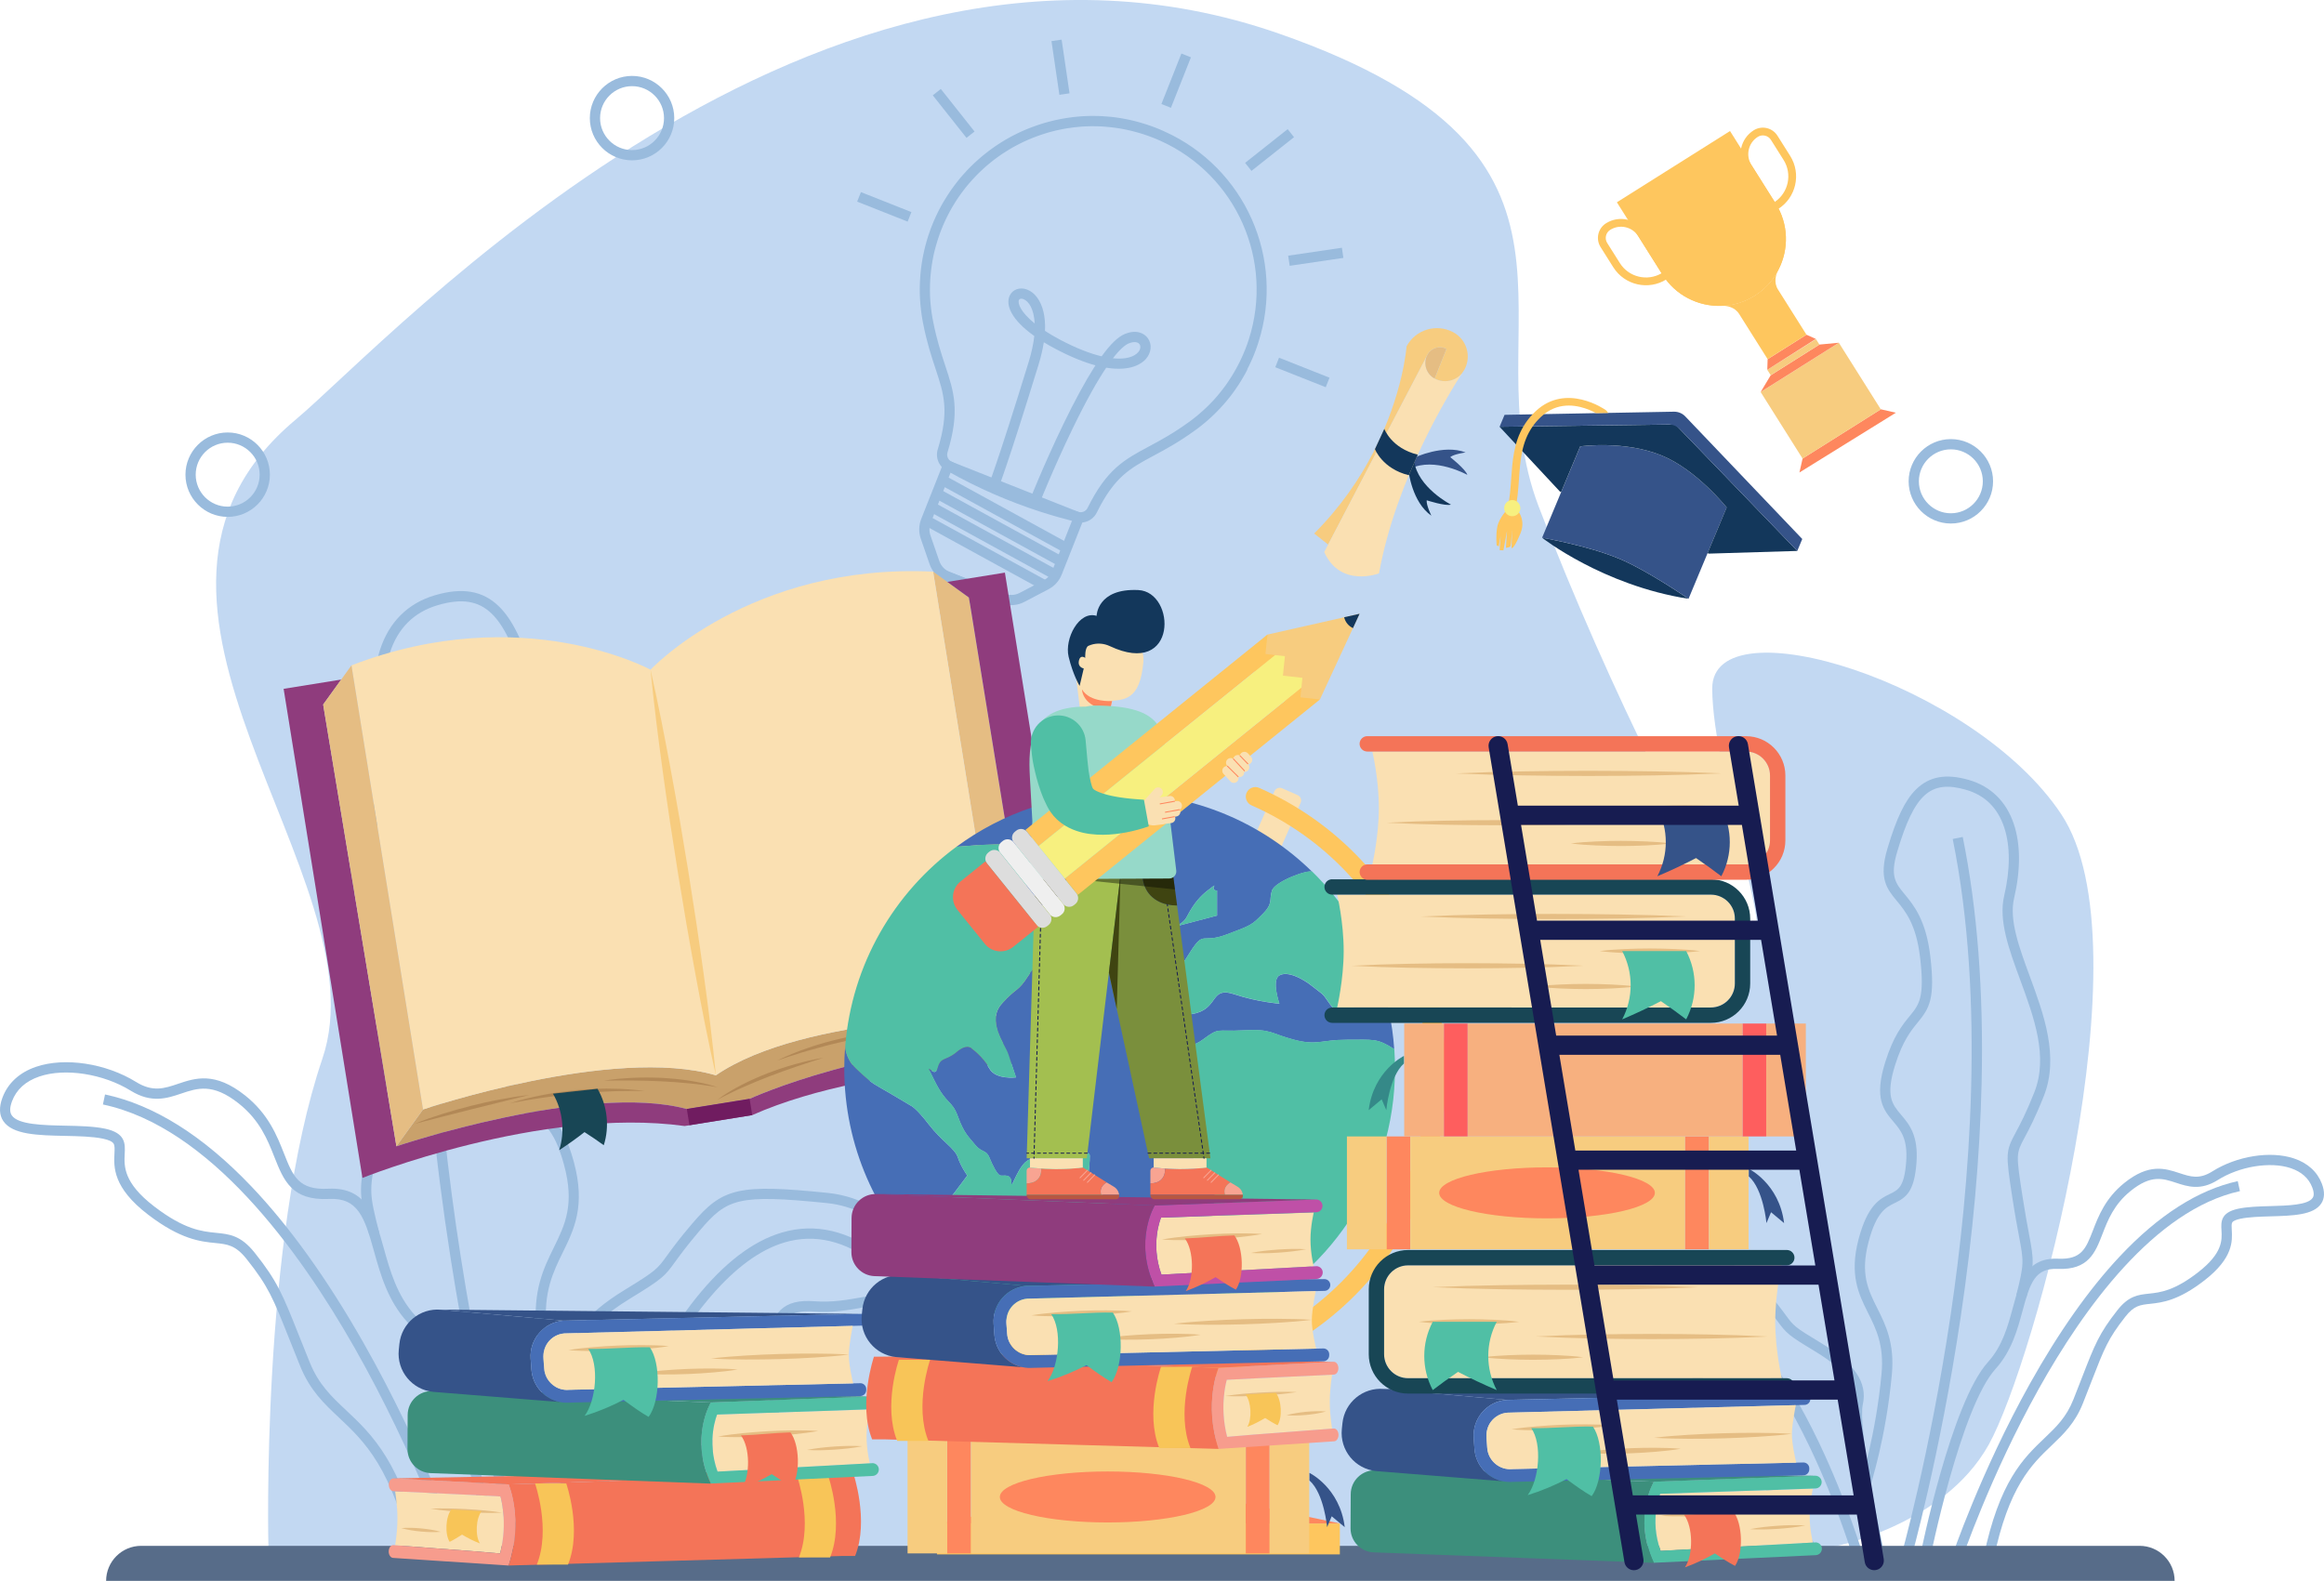 <svg xmlns="http://www.w3.org/2000/svg" enable-background="new 0 0 1000 1000" id="trajectory-education" viewBox="94 223.77 812.02 552.46"><path fill="#c2d8f2" d="M187.79,764.44c0,0-2.75-107.07,18.85-170.69c21.6-63.61-85.57-159.54-9.37-223.3    c33.23-27.81,181.83-191.33,343.6-134.94c122.82,42.82,66.48,101.88,90.8,165.39c24.32,63.51,59.77,133.67,72.58,147.64    c12.82,13.97-11.94-53.91-11.99-84.13c-0.06-30.22,91.48-2.08,122,43.97c30.52,46.05-9.38,191.53-25.38,220.23    c-16,28.71-54.95,35.82-54.95,35.82L187.79,764.44z"/><path fill="#9bd" d="M775.64 406.72c-8.13 0-14.75-6.62-14.75-14.75 0-8.13 6.62-14.75 14.75-14.75 8.13 0 14.75 6.62 14.75 14.75C790.39 400.1 783.78 406.72 775.64 406.72zM775.64 380.8c-6.16 0-11.17 5.01-11.17 11.17s5.01 11.17 11.17 11.17c6.16 0 11.17-5.01 11.17-11.17S781.8 380.8 775.64 380.8zM173.55 404.4c-8.13 0-14.75-6.62-14.75-14.75 0-8.13 6.62-14.75 14.75-14.75s14.75 6.62 14.75 14.75C188.3 397.78 181.69 404.4 173.55 404.4zM173.55 378.48c-6.16 0-11.17 5.01-11.17 11.17 0 6.16 5.01 11.17 11.17 11.17 6.16 0 11.17-5.01 11.17-11.17C184.73 383.49 179.71 378.48 173.55 378.48zM314.84 279.8c-8.13 0-14.75-6.62-14.75-14.75 0-8.13 6.62-14.75 14.75-14.75 8.13 0 14.75 6.62 14.75 14.75C329.59 273.19 322.97 279.8 314.84 279.8zM314.84 253.88c-6.16 0-11.17 5.01-11.17 11.17s5.01 11.17 11.17 11.17c6.16 0 11.17-5.01 11.17-11.17S321 253.88 314.84 253.88zM251.9 768.72c-.12-.36-12.7-36.47-34.03-73.98-19.57-34.42-50.7-77.1-87.91-85l.74-3.5c17.08 3.63 34.28 14.43 51.11 32.11 13.36 14.03 26.55 32.43 39.19 54.67 21.48 37.8 34.15 74.17 34.27 74.54L251.9 768.72zM273.92 768.63c-.13-.44-13-44.73-22.45-105.06-5.55-35.44-8.85-69.42-9.82-100.98-1.21-39.49 1.26-75.31 7.34-106.46l3.51.69c-13.66 69.97-6.18 150.73 2.49 206.15 9.41 60.11 22.23 104.22 22.36 104.66L273.92 768.63zM297.56 768.62l-3.44-.98c.07-.24 7.05-24.47 19.14-50.24 7.12-15.17 14.61-27.91 22.24-37.87 9.66-12.6 19.63-20.8 29.64-24.37 11.52-4.11 23.16-2.17 34.58 5.76l-2.04 2.94c-10.42-7.24-20.97-9.03-31.34-5.33-16.89 6.03-34.13 26.91-49.85 60.4C304.53 744.43 297.63 768.38 297.56 768.62z"/><path fill="#9bd" d="M314.82,769.06l-3.05-1.86c0.12-0.2,12.1-19.8,22.13-33.48c4.7-6.4,11.24-7.66,17.01-8.78      c7.53-1.45,12.5-2.41,12.04-13.38l-0.08-1.84c-0.61-14.13-1.01-23.46,3.87-28.17c2.59-2.5,6.38-3.47,11.92-3.04      c6.03,0.47,11.5-0.51,16.78-1.45c8.09-1.45,15.74-2.81,23.46,1.59c0.67,0.38,1.07,0.49,1.26,0.51c0.26-0.75,0.08-3.48-2.11-8.1      c-4.29-9.09-16.52-24.98-35.12-26.86c-31.11-3.15-34.9-1.59-44.38,9.54c-4.56,5.35-6.89,8.57-8.6,10.92      c-3.67,5.07-4.24,5.85-15.71,12.86c-16.98,10.38-17.81,17.63-16.64,22.79c2.73,11.97-8.69,65.91-9.18,68.2l-3.5-0.74      c4.07-19.13,11.23-57.69,9.19-66.66c-2.14-9.39,3.49-17.61,18.26-26.63c10.86-6.64,11.3-7.24,14.68-11.91      c1.74-2.4,4.12-5.69,8.77-11.15c5.35-6.28,9.3-9.75,16-11.29c6.77-1.56,16.28-1.02,31.46,0.52      c12.35,1.25,21.55,8.11,27.09,13.65c7.2,7.2,11.31,15.06,12.76,20.03c1.12,3.85,0.86,6.45-0.77,7.74      c-0.91,0.71-2.55,1.24-5.23-0.29c-6.59-3.76-13.3-2.56-21.06-1.18c-5.25,0.94-11.21,2-17.69,1.5c-4.44-0.35-7.35,0.31-9.15,2.05      c-3.72,3.59-3.32,12.76-2.78,25.44l0.08,1.84c0.59,14.05-7.3,15.57-14.93,17.05c-5.38,1.04-10.94,2.11-14.8,7.38      C326.84,749.39,314.94,768.87,314.82,769.06z"/><path fill="#9bd" d="M291.09,736.25c-0.07-0.2-6.91-20.57-9.65-48.01c-1.34-13.41,2.57-21.38,6.02-28.41      c3.97-8.09,7.4-15.07,3.6-29.07c-3.56-13.11-7.85-15.15-11.64-16.95c-2.09-0.99-4.25-2.02-5.97-4.54      c-1.79-2.62-2.85-6.53-3.35-12.33c-1.01-11.78,2.92-16.48,6.38-20.63c3.86-4.63,6.9-8.28,2.51-21.91      c-3.41-10.59-7.06-14.98-10-18.5c-4.63-5.56-7.69-9.24-5.56-28.4c1.71-15.42,6.94-21.84,10.75-26.54c4.05-4.99,6.5-8,3.16-18.9      c-3.85-12.59-7.3-19.72-11.52-23.82c-4.68-4.55-10.52-5.46-18.95-2.96c-8.28,2.46-13.9,8.07-16.68,16.7      c-2.61,8.09-2.53,18.4,0.24,29.81c2.55,10.53-1.91,22.95-6.63,36.1c-5.91,16.46-12.03,33.48-5.73,49.04      c3.62,8.95,6.25,13.78,8.17,17.31c4.43,8.13,4.46,8.66,1.58,28.34c-1.06,7.25-1.99,12.45-2.68,16.24      c-2,11.09-2.16,11.99,1.34,25.59l-3.46,0.89c-3.69-14.36-3.47-15.57-1.39-27.12c0.68-3.77,1.61-8.93,2.66-16.13      c2.76-18.87,2.76-18.87-1.19-26.11c-1.85-3.4-4.65-8.54-8.35-17.68c-6.81-16.83-0.18-35.3,5.68-51.6      c4.54-12.63,8.82-24.56,6.52-34.05c-2.92-12.05-2.98-23.03-0.17-31.75c3.12-9.67,9.71-16.25,19.06-19.03      c9.68-2.87,16.82-1.66,22.46,3.83c4.69,4.55,8.41,12.13,12.45,25.34c3.89,12.72,0.49,16.91-3.81,22.2      c-3.73,4.59-8.37,10.31-9.97,24.68c-1.96,17.65,0.57,20.68,4.76,25.71c3.13,3.76,7.03,8.44,10.65,19.69      c4.99,15.5,0.84,20.48-3.17,25.29c-3.31,3.97-6.45,7.73-5.56,18.04c0.94,10.92,3.6,12.19,7.3,13.95      c4.26,2.03,9.56,4.55,13.55,19.25c4.15,15.31,0.09,23.58-3.84,31.59c-3.4,6.92-6.92,14.08-5.68,26.48      c2.7,27.01,9.42,47.02,9.48,47.22L291.09,736.25z"/><path fill="#9bd" d="M238.08,768.51c-6.86-31.69-16.83-41.06-25.63-49.33c-5.2-4.89-10.11-9.5-13.55-17.96      c-1.52-3.74-2.8-6.96-3.93-9.8c-5.54-13.93-7.21-18.13-14.79-27.65c-3.91-4.91-6.74-5.19-11.01-5.62      c-5.09-0.51-12.06-1.21-23.44-9.92c-12.33-9.45-11.98-16.63-11.74-21.38c0.07-1.5,0.13-2.68-0.27-3.38      c-0.43-0.75-1.66-1.34-3.75-1.78c-3.62-0.76-8.52-0.87-13.26-0.97c-9.41-0.2-18.31-0.39-21.54-5.16      c-1.45-2.13-1.55-4.9-0.31-8.21c1.9-5.08,5.95-8.8,11.72-10.77c10.02-3.42,24.41-1.24,34.99,5.31c5.83,3.61,9.9,2.24,14.6,0.65      c6.04-2.04,12.89-4.35,23.46,4.04c8.13,6.45,11.15,14.08,13.57,20.21c3.18,8.05,5.11,12.92,15.54,12.4      c13.4-0.66,16.28,9.72,19.34,20.72c2.17,7.81,4.63,16.66,11,23.59c16,17.39,29.49,81.55,30.06,84.27l-3.5,0.73      c-0.14-0.66-13.86-65.91-29.19-82.58c-6.96-7.57-9.54-16.86-11.82-25.06c-3.3-11.89-5.66-18.6-15.71-18.1      c-13,0.63-15.8-6.45-19.05-14.66c-2.38-6.03-5.09-12.86-12.47-18.72c-9.05-7.18-14.41-5.37-20.09-3.45      c-4.86,1.64-10.37,3.5-17.63-1c-9.58-5.93-23.01-8.02-31.95-4.96c-4.79,1.64-7.99,4.54-9.53,8.64c-0.82,2.2-0.85,3.82-0.08,4.95      c2.2,3.24,10.94,3.43,18.66,3.59c4.91,0.1,9.98,0.21,13.93,1.05c7.22,1.53,7.04,5.24,6.86,8.84      c-0.21,4.24-0.5,10.05,10.34,18.36c10.56,8.1,16.69,8.71,21.62,9.2c4.62,0.46,8.61,0.86,13.46,6.95      c7.91,9.93,9.78,14.63,15.32,28.56c1.13,2.83,2.4,6.05,3.92,9.77c3.14,7.73,7.56,11.88,12.68,16.7      c9.18,8.63,19.58,18.4,26.68,51.18L238.08,768.51z"/><g><path fill="#9bd" d="M779.37 769.01c.1-.29 10.03-29.52 27.01-59.94 15.56-27.86 40.38-62.46 70.27-69.05l-.77-3.49c-13.85 3.05-27.73 11.92-41.27 26.36-10.73 11.44-21.29 26.41-31.38 44.48-17.14 30.7-27.16 60.2-27.25 60.5L779.37 769.01zM761.58 769.06c.1-.36 10.23-36.24 17.5-85.07 4.27-28.68 6.73-56.17 7.31-81.69.73-31.94-1.49-60.9-6.6-86.05l-3.5.71c11.46 56.4 5.92 121.65-.74 166.46-7.23 48.61-17.31 84.31-17.41 84.67L761.58 769.06zM741.82 769.2l3.43-1.01c-.06-.2-5.85-19.76-15.8-40.52-5.86-12.24-12-22.51-18.25-30.53-7.93-10.18-16.09-16.78-24.26-19.62-9.44-3.29-18.94-1.64-28.22 4.91l2.06 2.92c8.28-5.84 16.68-7.34 24.98-4.46 13.59 4.73 27.57 21.43 40.44 48.28C736.03 749.69 741.76 769.01 741.82 769.2z"/><path fill="#9bd" d="M727.91,769.75l3.04-1.89c-0.1-0.16-9.9-15.93-18.1-26.94c-3.91-5.25-9.51-6.29-14.01-7.12      c-6.13-1.13-9.82-1.81-9.53-10.39l0.05-1.49c0.41-11.51,0.67-19.12-3.4-23c-2.19-2.08-5.33-2.87-9.91-2.48      c-4.82,0.41-9.23-0.34-13.48-1.07c-6.61-1.13-12.86-2.2-19.17,1.47c-0.24,0.14-0.42,0.23-0.56,0.28      c-0.07-1.04,0.41-3.87,2.83-8.22c4.73-8.52,14.25-18.12,26.79-19.49c24.95-2.72,27.99-1.5,35.62,7.32      c3.71,4.28,5.61,6.87,7,8.75c3.11,4.22,3.85,4.97,12.88,10.39c13.6,8.17,14.32,13.88,13.43,17.94      c-2.14,9.76,7.43,53.34,7.84,55.19l3.49-0.77c-2.74-12.39-9.48-46.19-7.84-53.66c1.71-7.77-2.94-14.48-15.08-21.77      c-8.76-5.26-9.05-5.66-11.84-9.44c-1.42-1.93-3.37-4.58-7.17-8.97c-8.86-10.24-13.56-11.27-38.72-8.53      c-10.07,1.1-17.53,6.75-22.01,11.29c-5.82,5.91-9.12,12.35-10.27,16.41c-0.92,3.26-0.66,5.49,0.79,6.61      c0.82,0.64,2.28,1.11,4.61-0.24c5.2-3.02,10.56-2.1,16.78-1.04c4.27,0.73,9.11,1.56,14.39,1.11c3.48-0.3,5.75,0.18,7.14,1.5      c2.91,2.77,2.65,10.12,2.3,20.28l-0.05,1.49c-0.4,11.66,6.43,12.92,12.45,14.03c4.29,0.79,8.72,1.61,11.79,5.74      C718.09,753.94,727.82,769.59,727.91,769.75z"/><path fill="#9bd" d="M747.51,743.01c0.05-0.16,5.47-16.7,7.52-38.93c1.01-10.94-2.22-17.4-5.08-23.1      c-3.23-6.45-6.01-12.02-3.06-23.23c2.75-10.46,6.13-12.1,9.11-13.55c4.1-1.99,6.85-4.04,7.62-13.97      c0.75-9.66-2.5-13.5-5.36-16.88c-3.08-3.63-5.51-6.5-2.1-17.36c2.67-8.51,5.57-12.05,7.9-14.9c4.11-5.01,6.17-8.32,4.39-23.24      c-1.49-12.55-5.79-17.75-8.93-21.55c-3.23-3.92-5.18-6.28-2.61-14.93c5.99-20.13,11.61-25.18,24.03-21.6      c6.59,1.9,11.08,6.33,13.35,13.17c2.14,6.46,2.13,14.73-0.02,23.9c-2.02,8.62,1.68,18.68,5.59,29.32      c4.86,13.2,9.88,26.86,4.94,39.35c-2.86,7.24-4.95,11.15-6.48,14c-3.55,6.63-3.58,7.28-1.14,23.12      c0.9,5.86,1.69,10.05,2.27,13.12c1.7,9.06,1.8,9.6-0.92,20.54l3.47,0.86c2.83-11.37,2.75-12.58,0.96-22.07      c-0.57-3.04-1.35-7.2-2.25-13c-2.33-15.12-2.33-15.12,0.76-20.89c1.48-2.77,3.71-6.95,6.65-14.37      c5.45-13.76-0.05-28.71-4.91-41.9c-3.73-10.13-7.25-19.69-5.47-27.27c2.3-9.82,2.28-18.75-0.07-25.84      c-2.62-7.91-8.06-13.26-15.75-15.48c-7.97-2.3-13.84-1.24-18.46,3.32c-3.8,3.75-6.79,9.94-9.99,20.7      c-3.12,10.48-0.15,14.07,3.28,18.23c3.01,3.65,6.77,8.2,8.13,19.7c1.68,14.1-0.31,16.53-3.61,20.55      c-2.53,3.08-5.67,6.92-8.55,16.09c-4,12.74-0.55,16.81,2.78,20.74c2.66,3.14,5.16,6.1,4.52,14.29      c-0.67,8.64-2.75,9.64-5.62,11.03c-3.49,1.69-7.84,3.8-11.01,15.86c-3.29,12.52,0.07,19.24,3.32,25.74      c2.77,5.53,5.63,11.25,4.72,21.17c-2.01,21.8-7.3,37.97-7.35,38.13L747.51,743.01z"/><path fill="#9bd" d="M768.28,768.87c0.11-0.53,10.77-53.25,22.99-66.74c5.63-6.22,7.67-13.78,9.47-20.46      c2.62-9.73,4.36-14.8,12.24-14.47c10.75,0.45,13.12-5.69,15.63-12.18c1.87-4.85,4-10.34,9.85-15.06      c7.12-5.74,11.18-4.4,15.89-2.85c4.01,1.32,8.55,2.81,14.53-0.95c7.62-4.8,18.34-6.56,25.49-4.17c3.78,1.26,6.31,3.52,7.54,6.72      c0.95,2.47,0.33,3.39,0.13,3.69c-1.66,2.49-8.63,2.69-14.78,2.86c-3.98,0.11-8.1,0.23-11.31,0.94      c-6.11,1.34-5.92,4.63-5.75,7.54c0.19,3.35,0.46,7.94-8.11,14.61c-8.41,6.55-13.3,7.08-17.23,7.5      c-3.81,0.41-7.09,0.76-11.06,5.83c-6.37,8.12-7.85,11.93-12.25,23.26c-0.89,2.3-1.9,4.9-3.1,7.92      c-2.46,6.19-5.98,9.56-10.06,13.45c-7.4,7.06-15.79,15.06-21.34,41.69l3.5,0.73c5.33-25.54,13.28-33.14,20.31-39.84      c4.2-4.01,8.17-7.79,10.92-14.71c1.21-3.03,2.22-5.64,3.11-7.95c4.37-11.25,5.69-14.65,11.73-22.34      c3.04-3.88,5.14-4.1,8.63-4.48c4.15-0.45,9.84-1.06,19.05-8.23c10.05-7.83,9.71-13.73,9.49-17.64      c-0.06-1.11-0.12-2.06,0.15-2.55c0.36-0.64,1.72-1.06,2.8-1.29c2.89-0.63,6.83-0.75,10.65-0.86c7.7-0.22,14.97-0.43,17.65-4.46      c1.22-1.83,1.3-4.17,0.23-6.95c-1.6-4.19-4.98-7.24-9.75-8.83c-8.21-2.73-19.94-0.87-28.53,4.54      c-4.55,2.87-7.62,1.86-11.51,0.58c-4.98-1.64-10.62-3.49-19.25,3.47c-6.6,5.32-9.01,11.55-10.94,16.55      c-2.47,6.38-3.96,10.24-12.15,9.9c-11.1-0.46-13.4,8.07-15.84,17.11c-1.69,6.29-3.61,13.41-8.67,18.99      c-12.88,14.22-23.41,66.23-23.85,68.44L768.28,768.87z"/></g><path fill="#576c89" d="M853.83,776.23H131.08l0,0c0-6.76,5.48-12.25,12.25-12.25h698.25C848.34,763.98,853.83,769.46,853.83,776.23    L853.83,776.23z"/><g><path fill="#9bd" d="M439.78,437.28c-0.09-0.03-0.18-0.06-0.27-0.1l-13.72-5.44c-1.57-0.62-2.64-2.11-2.72-3.79l-0.28-5.52       l25.28,10.01l-3.98,3.83C442.94,437.38,441.28,437.76,439.78,437.28z M427.1,428.42l13.72,5.44c0.26,0.1,0.56,0.05,0.76-0.14       l-14.95-5.92C426.66,428.07,426.84,428.32,427.1,428.42z"/><path fill="#9bd" d="M444.32,434.77c-0.21-0.07-0.42-0.14-0.63-0.23l-19.14-7.58c-2.69-1.07-4.78-3.25-5.72-5.98l-3.1-8.96        c-0.78-2.24-0.72-4.7,0.15-6.9l8.29-20.93l49.09,19.44l-8.29,20.93c-0.87,2.21-2.51,4.03-4.62,5.13l-8.39,4.4        C449.59,435.35,446.84,435.58,444.32,434.77z M426.17,388.84l-6.97,17.61c-0.56,1.41-0.59,2.98-0.1,4.42l3.1,8.96        c0.61,1.75,1.94,3.14,3.66,3.83l19.14,7.58c1.72,0.68,3.65,0.58,5.29-0.28l8.39-4.4c1.35-0.71,2.39-1.87,2.95-3.28l6.97-17.61        L426.17,388.84z"/><path fill="#9bd" d="M457.81,402.69c-11.27-3.61-22.19-8.37-32.59-14.23c-2.94-1.24-4.51-4.56-3.57-7.63        c4.11-13.46,2.17-19.3-0.75-28.14c-1.44-4.35-3.07-9.27-4.39-16.05l-0.07-0.37c-0.07-0.36-0.13-0.72-0.19-1.08l-0.05-0.31        c-0.05-0.33-0.11-0.66-0.16-0.99c-0.02-0.14-0.04-0.28-0.06-0.42c-0.05-0.35-0.1-0.71-0.14-1.06l-0.03-0.24        c-0.05-0.42-0.1-0.84-0.14-1.26l-0.04-0.4c-0.03-0.32-0.06-0.65-0.08-0.97l-0.03-0.37c-0.03-0.43-0.06-0.85-0.08-1.28        l-0.01-0.3c-0.02-0.34-0.03-0.69-0.04-1.03l-0.01-0.41c-0.01-0.38-0.01-0.77-0.01-1.15l0-0.17c0-0.43,0.01-0.87,0.02-1.3        l0.01-0.38c0.01-0.34,0.02-0.68,0.04-1.02l0.02-0.34c0.02-0.43,0.05-0.87,0.08-1.31l0.02-0.28c0.03-0.36,0.06-0.71,0.09-1.07        l0.04-0.39c0.04-0.41,0.09-0.82,0.14-1.22l0.01-0.11c0.05-0.43,0.12-0.87,0.18-1.32l0.06-0.37c0.05-0.35,0.11-0.7,0.17-1.05        l0.05-0.32c0.08-0.44,0.16-0.88,0.25-1.31l0.06-0.28c0.07-0.36,0.15-0.72,0.23-1.08l0.08-0.37c0.1-0.43,0.2-0.86,0.31-1.28        l0.01-0.04c0.11-0.45,0.23-0.89,0.36-1.33l0.1-0.36c0.1-0.35,0.21-0.71,0.31-1.06l0.09-0.3c0.14-0.43,0.28-0.87,0.42-1.31        l0.1-0.28c0.12-0.35,0.25-0.71,0.37-1.06l0.13-0.36c0.16-0.44,0.33-0.87,0.5-1.31c0.19-0.48,0.38-0.95,0.58-1.42        c0.04-0.09,0.08-0.18,0.12-0.27l0.11-0.25c0.13-0.29,0.25-0.59,0.39-0.88c0.05-0.12,0.11-0.23,0.16-0.35l0.13-0.28        c0.12-0.25,0.23-0.5,0.35-0.74c0.06-0.13,0.13-0.26,0.19-0.39l0.15-0.31c0.11-0.22,0.22-0.43,0.33-0.65        c0.07-0.14,0.14-0.28,0.22-0.41l0.14-0.26c0.12-0.22,0.23-0.44,0.35-0.66c0.08-0.14,0.16-0.29,0.24-0.43l0.13-0.22        c0.12-0.22,0.24-0.44,0.37-0.65c0.09-0.15,0.18-0.3,0.27-0.45l0.08-0.13c0.15-0.25,0.28-0.47,0.42-0.7        c0.11-0.18,0.22-0.35,0.33-0.52l0.04-0.06c0.14-0.23,0.28-0.45,0.43-0.68c0.12-0.18,0.24-0.36,0.36-0.54l0.02-0.04        c0.15-0.22,0.29-0.44,0.44-0.66c0.13-0.19,0.26-0.38,0.39-0.57c0.15-0.22,0.3-0.43,0.46-0.64c0.13-0.19,0.27-0.37,0.41-0.56        c0.16-0.21,0.31-0.42,0.47-0.63c0.14-0.18,0.28-0.37,0.42-0.55c0.16-0.21,0.32-0.41,0.48-0.61c0.14-0.18,0.29-0.36,0.43-0.54        c0.16-0.2,0.33-0.4,0.49-0.6c0.15-0.18,0.3-0.35,0.44-0.52c0.17-0.2,0.34-0.39,0.51-0.58c0.15-0.17,0.3-0.34,0.46-0.51        c0.17-0.19,0.35-0.38,0.52-0.57c0.15-0.17,0.31-0.33,0.46-0.5c0.18-0.19,0.36-0.37,0.53-0.56c0.17-0.17,0.32-0.33,0.48-0.49        c0.18-0.18,0.36-0.36,0.55-0.54l0.05-0.05c0.14-0.14,0.29-0.28,0.43-0.42c0.19-0.18,0.38-0.36,0.56-0.53l0.08-0.07        c0.14-0.13,0.27-0.26,0.41-0.38c0.17-0.15,0.34-0.31,0.51-0.46l0.18-0.16c0.13-0.11,0.25-0.23,0.38-0.34        c0.17-0.15,0.34-0.3,0.51-0.44l0.2-0.17c0.13-0.11,0.25-0.22,0.38-0.32c0.18-0.15,0.35-0.29,0.53-0.43l0.23-0.19        c0.12-0.1,0.23-0.19,0.35-0.28c0.18-0.14,0.36-0.28,0.54-0.42l0.26-0.2c0.11-0.09,0.23-0.18,0.34-0.27        c0.18-0.14,0.37-0.27,0.55-0.41l0.29-0.21c0.1-0.08,0.21-0.15,0.31-0.23c0.24-0.17,0.47-0.34,0.71-0.5l0.21-0.15        c0.08-0.06,0.16-0.11,0.24-0.17c0.39-0.27,0.79-0.53,1.19-0.79c0.06-0.04,0.12-0.08,0.18-0.12l0.11-0.07        c0.3-0.19,0.61-0.39,0.92-0.58c0.11-0.06,0.21-0.13,0.31-0.19l0.28-0.17c0.21-0.13,0.42-0.25,0.63-0.38        c0.12-0.07,0.23-0.13,0.35-0.2l0.32-0.18c0.19-0.11,0.38-0.22,0.57-0.32c0.13-0.07,0.27-0.14,0.4-0.22l0.29-0.16        c0.19-0.1,0.38-0.2,0.57-0.3c0.14-0.07,0.28-0.15,0.42-0.22l0.3-0.15c0.18-0.09,0.37-0.19,0.55-0.28        c0.16-0.08,0.32-0.15,0.48-0.23l0.22-0.11c0.2-0.09,0.39-0.19,0.59-0.28c0.16-0.07,0.32-0.15,0.48-0.22l0.19-0.09        c0.21-0.09,0.42-0.19,0.63-0.28c0.18-0.08,0.36-0.16,0.55-0.23l0.08-0.03c0.23-0.1,0.46-0.19,0.69-0.29        c0.21-0.09,0.42-0.17,0.64-0.25c0.23-0.09,0.46-0.18,0.69-0.27c0.21-0.08,0.43-0.16,0.64-0.24c0.23-0.09,0.46-0.17,0.7-0.25        c0.22-0.08,0.43-0.15,0.65-0.23c0.23-0.08,0.47-0.16,0.7-0.24c0.22-0.07,0.44-0.14,0.66-0.21c0.23-0.07,0.47-0.15,0.7-0.22        c0.22-0.07,0.44-0.13,0.66-0.2c0.24-0.07,0.47-0.14,0.71-0.2c0.22-0.06,0.45-0.12,0.67-0.18c0.24-0.06,0.47-0.12,0.71-0.18        c0.22-0.06,0.45-0.11,0.67-0.17c0.24-0.06,0.48-0.11,0.72-0.17c0.23-0.05,0.45-0.1,0.68-0.15c0.24-0.05,0.48-0.1,0.72-0.15        c0.23-0.05,0.45-0.09,0.68-0.14c0.24-0.05,0.48-0.09,0.73-0.13l0.06-0.01c0.21-0.04,0.42-0.07,0.63-0.11        c0.23-0.04,0.46-0.07,0.69-0.11l0.16-0.02c0.19-0.03,0.38-0.06,0.57-0.09c0.21-0.03,0.42-0.06,0.63-0.08l0.27-0.04        c0.17-0.02,0.35-0.05,0.52-0.07c0.2-0.02,0.41-0.05,0.61-0.07l0.32-0.03c0.17-0.02,0.33-0.04,0.5-0.05        c0.2-0.02,0.41-0.04,0.61-0.05l0.33-0.03c0.17-0.01,0.33-0.03,0.5-0.04c0.2-0.01,0.39-0.02,0.59-0.04l0.39-0.02        c0.15-0.01,0.31-0.02,0.46-0.03c0.2-0.01,0.41-0.02,0.61-0.02l0.4-0.01c0.14-0.01,0.29-0.01,0.43-0.01        c0.24-0.01,0.48-0.01,0.72-0.01l0.38,0c0.12,0,0.24,0,0.35,0c0.48,0,0.96,0.01,1.44,0.02c0.13,0,0.25,0.01,0.38,0.01l0.4,0.01        c0.23,0.01,0.45,0.02,0.68,0.03c0.15,0.01,0.3,0.02,0.46,0.03l0.4,0.03c0.2,0.01,0.4,0.02,0.6,0.04        c0.16,0.01,0.32,0.03,0.48,0.04l0.4,0.03c0.19,0.02,0.39,0.03,0.58,0.05c0.17,0.02,0.33,0.04,0.5,0.05l0.37,0.04        c0.2,0.02,0.39,0.04,0.59,0.07c0.18,0.02,0.37,0.05,0.55,0.07l0.29,0.04c0.21,0.03,0.41,0.06,0.62,0.09        c0.19,0.03,0.38,0.06,0.56,0.09l0.25,0.04c0.21,0.03,0.43,0.07,0.64,0.11c0.2,0.03,0.4,0.07,0.6,0.11l0.2,0.04        c0.22,0.04,0.44,0.08,0.66,0.13c0.23,0.05,0.46,0.09,0.69,0.14l0.03,0.01c0.25,0.05,0.49,0.1,0.74,0.16        c0.24,0.05,0.48,0.11,0.72,0.17c0.24,0.06,0.49,0.12,0.73,0.18c0.24,0.06,0.48,0.12,0.72,0.19c0.24,0.06,0.49,0.13,0.73,0.2        c0.24,0.07,0.48,0.14,0.72,0.21c0.24,0.07,0.49,0.14,0.73,0.22c0.24,0.07,0.48,0.15,0.72,0.22l0.14,0.04        c0.08,0.02,0.16,0.05,0.23,0.07c0.07,0.02,0.13,0.04,0.2,0.07l0.11,0.04c0.31,0.1,0.61,0.21,0.92,0.31        c0.22,0.08,0.43,0.15,0.65,0.23c0.3,0.11,0.59,0.22,0.89,0.33l0.11,0.04c0.18,0.07,0.36,0.14,0.54,0.21l0.23,0.09        c0.16,0.06,0.31,0.13,0.46,0.19l0.39,0.16c0.13,0.05,0.27,0.11,0.4,0.17c0.4,0.17,0.79,0.34,1.18,0.52l0.26,0.12        c28.02,12.68,42.1,44.32,32.74,73.62l-0.09,0.28c-0.13,0.39-0.26,0.78-0.39,1.17c-0.06,0.17-0.12,0.35-0.18,0.52        c-0.11,0.32-0.23,0.63-0.35,0.95c-0.08,0.21-0.16,0.43-0.25,0.65l-0.05,0.14c-0.03,0.08-0.06,0.16-0.09,0.23        c-0.04,0.1-0.08,0.2-0.12,0.3l-0.07,0.18c-0.09,0.22-0.18,0.45-0.27,0.67c-0.12,0.29-0.25,0.58-0.38,0.87l-0.06,0.13        c-0.07,0.16-0.14,0.32-0.21,0.48c-0.15,0.32-0.3,0.64-0.45,0.96l-0.07,0.15c-0.04,0.08-0.08,0.16-0.11,0.25l-0.23,0.46        c-0.18,0.36-0.35,0.72-0.54,1.07L529.8,353c-0.2,0.38-0.41,0.77-0.61,1.15l-0.17,0.31c-0.21,0.38-0.42,0.75-0.63,1.11        l-0.14,0.24c-0.19,0.32-0.38,0.65-0.58,0.97l-0.15,0.25c-0.22,0.36-0.45,0.71-0.68,1.07l-0.19,0.29        c-0.23,0.36-0.47,0.71-0.71,1.05l-0.09,0.14c-0.23,0.33-0.45,0.65-0.68,0.97l-0.2,0.28c-0.25,0.34-0.49,0.67-0.74,1l-0.2,0.26        c-0.22,0.29-0.45,0.58-0.68,0.86l-0.16,0.2c-0.26,0.32-0.52,0.64-0.79,0.96l-0.24,0.28c-0.27,0.31-0.54,0.62-0.81,0.93        l-0.17,0.19c-0.24,0.27-0.48,0.53-0.73,0.79l-0.23,0.25c-0.28,0.29-0.56,0.59-0.84,0.87l-0.26,0.26        c-0.26,0.26-0.52,0.52-0.78,0.78l-0.18,0.18c-0.28,0.27-0.56,0.54-0.85,0.8l-0.28,0.26c-0.29,0.27-0.59,0.54-0.89,0.8        l-0.25,0.22c-0.25,0.22-0.51,0.44-0.77,0.66l-0.25,0.21c-0.3,0.25-0.61,0.5-0.92,0.75l-0.31,0.25        c-0.31,0.24-0.61,0.48-0.93,0.72l-0.23,0.17c-0.17,0.13-0.34,0.26-0.52,0.39l-0.53,0.38c-5.63,4.08-10.26,6.57-14.34,8.76        c-8.24,4.42-13.68,7.34-19.87,19.88c-1.42,2.88-4.84,4.22-7.83,3.11C465.5,405.01,461.63,403.92,457.81,402.69z M419.94,335.6        l0.07,0.35c1.27,6.56,2.87,11.37,4.27,15.62c3.03,9.15,5.22,15.76,0.78,30.3c-0.41,1.34,0.29,2.8,1.59,3.31l0.11,0.05        l0.11,0.06c13.71,7.74,28.34,13.53,43.48,17.22l0.12,0.03l0.11,0.05c1.31,0.52,2.81-0.06,3.43-1.32        c6.69-13.57,12.85-16.88,21.38-21.45c3.98-2.14,8.5-4.56,13.94-8.5l0.5-0.37c0.16-0.12,0.33-0.24,0.49-0.36l0.21-0.16        c0.29-0.22,0.58-0.45,0.87-0.68l0.29-0.23c0.29-0.23,0.58-0.47,0.86-0.7l0.23-0.2c0.24-0.2,0.48-0.41,0.72-0.62l0.24-0.21        c0.28-0.25,0.56-0.5,0.84-0.75l0.26-0.24c0.27-0.25,0.53-0.5,0.8-0.75l0.17-0.17c0.25-0.24,0.49-0.48,0.74-0.73l0.24-0.24        c0.26-0.27,0.53-0.54,0.79-0.82l0.22-0.23c0.23-0.25,0.46-0.49,0.68-0.75l0.16-0.18c0.26-0.29,0.51-0.58,0.76-0.88l0.22-0.26        c0.25-0.3,0.5-0.6,0.74-0.9l0.15-0.19c0.21-0.27,0.43-0.54,0.64-0.81l0.18-0.24c0.24-0.31,0.47-0.62,0.7-0.94l0.19-0.26        c0.22-0.3,0.43-0.6,0.64-0.91l0.09-0.13c0.22-0.32,0.44-0.65,0.66-0.99l0.18-0.27c0.22-0.33,0.43-0.67,0.64-1.01l0.14-0.23        c0.18-0.3,0.37-0.6,0.55-0.91l0.13-0.22c0.2-0.35,0.4-0.7,0.59-1.05l0.16-0.29c0.2-0.36,0.39-0.72,0.58-1.08l0.08-0.15        c0.17-0.33,0.34-0.67,0.51-1.01l0.21-0.43c0.03-0.06,0.06-0.12,0.09-0.19l0.09-0.19c0.14-0.3,0.28-0.6,0.42-0.91        c0.07-0.15,0.13-0.3,0.2-0.45l0.06-0.13c0.12-0.27,0.24-0.55,0.35-0.82c0.09-0.21,0.17-0.42,0.26-0.63l0.09-0.21        c0.03-0.08,0.07-0.16,0.1-0.24c0.02-0.06,0.04-0.12,0.07-0.17l0.07-0.18c0.08-0.2,0.16-0.4,0.23-0.61        c0.11-0.3,0.22-0.59,0.33-0.89c0.06-0.16,0.12-0.33,0.17-0.49c0.13-0.37,0.25-0.73,0.37-1.1l0.09-0.27        c8.8-27.56-4.45-57.34-30.81-69.27l-0.25-0.11c-0.37-0.17-0.74-0.33-1.12-0.49c-0.12-0.05-0.24-0.1-0.36-0.15l-0.42-0.17        c-0.13-0.06-0.27-0.11-0.41-0.17l-0.22-0.08c-0.17-0.07-0.33-0.13-0.5-0.19l-0.11-0.04c-0.28-0.11-0.56-0.21-0.83-0.31        c-0.2-0.07-0.4-0.14-0.61-0.21c-0.29-0.1-0.58-0.2-0.87-0.3l-0.29-0.1c-0.06-0.02-0.12-0.04-0.18-0.06l-0.17-0.05        c-0.23-0.07-0.45-0.14-0.68-0.21c-0.23-0.07-0.46-0.14-0.69-0.2c-0.23-0.07-0.45-0.13-0.68-0.19        c-0.23-0.06-0.46-0.12-0.69-0.19c-0.23-0.06-0.45-0.12-0.68-0.18c-0.23-0.06-0.46-0.11-0.69-0.17        c-0.23-0.05-0.45-0.11-0.68-0.16c-0.23-0.05-0.46-0.1-0.69-0.15l-0.03-0.01c-0.22-0.05-0.43-0.09-0.65-0.13        c-0.2-0.04-0.41-0.08-0.61-0.12l-0.21-0.04c-0.18-0.03-0.37-0.07-0.55-0.1c-0.2-0.03-0.4-0.07-0.6-0.1l-0.26-0.04        c-0.17-0.03-0.35-0.06-0.52-0.08c-0.19-0.03-0.38-0.05-0.57-0.08l-0.29-0.04c-0.17-0.02-0.34-0.05-0.51-0.07        c-0.18-0.02-0.36-0.04-0.54-0.06l-0.38-0.04c-0.15-0.02-0.3-0.03-0.45-0.05c-0.18-0.02-0.36-0.03-0.53-0.05l-0.42-0.04        c-0.14-0.01-0.28-0.03-0.42-0.04c-0.18-0.01-0.36-0.02-0.55-0.04l-0.42-0.03c-0.13-0.01-0.27-0.02-0.4-0.02        c-0.21-0.01-0.42-0.02-0.63-0.02l-0.42-0.02c-0.11,0-0.22-0.01-0.32-0.01c-0.45-0.01-0.9-0.02-1.35-0.02c-0.1,0-0.2,0-0.3,0        l-0.41,0c-0.22,0-0.44,0-0.66,0.01c-0.13,0-0.25,0.01-0.38,0.01l-0.42,0.01c-0.19,0.01-0.37,0.01-0.56,0.02        c-0.14,0.01-0.28,0.01-0.41,0.02l-0.4,0.02c-0.18,0.01-0.36,0.02-0.54,0.03c-0.15,0.01-0.3,0.02-0.45,0.04l-0.35,0.03        c-0.19,0.02-0.37,0.03-0.56,0.05c-0.15,0.01-0.3,0.03-0.45,0.05l-0.33,0.03c-0.19,0.02-0.38,0.04-0.57,0.06        c-0.16,0.02-0.32,0.04-0.48,0.06l-0.28,0.04c-0.2,0.03-0.39,0.05-0.59,0.08c-0.18,0.03-0.35,0.05-0.53,0.08l-0.16,0.02        c-0.22,0.03-0.43,0.07-0.65,0.1c-0.2,0.03-0.39,0.07-0.59,0.1l-0.06,0.01c-0.23,0.04-0.46,0.08-0.68,0.13        c-0.21,0.04-0.43,0.08-0.64,0.13c-0.23,0.05-0.45,0.09-0.68,0.14c-0.21,0.05-0.43,0.09-0.64,0.14        c-0.23,0.05-0.45,0.1-0.68,0.16c-0.21,0.05-0.42,0.1-0.63,0.16c-0.22,0.06-0.45,0.11-0.67,0.17        c-0.21,0.06-0.42,0.11-0.63,0.17c-0.22,0.06-0.44,0.12-0.67,0.19c-0.21,0.06-0.42,0.12-0.62,0.19        c-0.22,0.07-0.44,0.14-0.66,0.21c-0.21,0.07-0.41,0.13-0.62,0.2c-0.22,0.07-0.44,0.15-0.66,0.22        c-0.21,0.07-0.41,0.14-0.61,0.21c-0.22,0.08-0.44,0.16-0.65,0.24c-0.2,0.07-0.41,0.15-0.61,0.23        c-0.22,0.08-0.43,0.17-0.65,0.25c-0.2,0.08-0.4,0.16-0.6,0.24c-0.22,0.09-0.43,0.18-0.65,0.27l-0.08,0.03        c-0.17,0.07-0.34,0.14-0.51,0.22c-0.2,0.09-0.39,0.17-0.59,0.26l-0.19,0.09c-0.15,0.07-0.3,0.13-0.44,0.2        c-0.18,0.08-0.36,0.17-0.55,0.26l-0.23,0.11c-0.15,0.07-0.29,0.14-0.44,0.21c-0.17,0.08-0.34,0.17-0.51,0.26l-0.3,0.15        c-0.13,0.07-0.26,0.13-0.38,0.2c-0.18,0.09-0.35,0.19-0.52,0.28l-0.3,0.16c-0.12,0.06-0.24,0.13-0.36,0.19        c-0.18,0.1-0.35,0.2-0.53,0.3l-0.33,0.19c-0.1,0.06-0.21,0.12-0.31,0.18c-0.19,0.11-0.39,0.23-0.58,0.35l-0.3,0.18        c-0.09,0.05-0.18,0.11-0.27,0.16c-0.29,0.18-0.58,0.36-0.86,0.55l-0.27,0.17c-0.38,0.24-0.75,0.49-1.12,0.74        c-0.07,0.05-0.13,0.09-0.2,0.14l-0.24,0.17c-0.22,0.16-0.45,0.31-0.67,0.47c-0.09,0.07-0.18,0.13-0.27,0.2l-0.3,0.22        c-0.17,0.13-0.34,0.25-0.51,0.38c-0.1,0.08-0.2,0.16-0.3,0.23l-0.27,0.21c-0.17,0.13-0.33,0.25-0.49,0.38        c-0.11,0.08-0.21,0.17-0.32,0.26l-0.24,0.2c-0.16,0.13-0.33,0.27-0.49,0.4c-0.12,0.1-0.23,0.2-0.35,0.29l-0.2,0.17        c-0.16,0.14-0.32,0.27-0.48,0.41c-0.12,0.1-0.23,0.21-0.35,0.31l-0.19,0.17c-0.16,0.14-0.32,0.28-0.47,0.43        c-0.13,0.12-0.26,0.24-0.38,0.36l-0.08,0.07c-0.18,0.17-0.35,0.33-0.53,0.5c-0.14,0.13-0.27,0.26-0.41,0.4l-0.05,0.05        c-0.17,0.17-0.34,0.34-0.51,0.51c-0.15,0.15-0.29,0.3-0.44,0.45c-0.18,0.19-0.35,0.36-0.51,0.54        c-0.15,0.15-0.29,0.31-0.44,0.47c-0.16,0.18-0.33,0.36-0.49,0.54c-0.14,0.16-0.29,0.32-0.43,0.48        c-0.16,0.18-0.32,0.36-0.48,0.55c-0.14,0.16-0.28,0.33-0.42,0.49c-0.16,0.19-0.31,0.37-0.46,0.56        c-0.14,0.17-0.27,0.33-0.41,0.5c-0.15,0.19-0.3,0.38-0.45,0.58c-0.13,0.17-0.26,0.34-0.39,0.51        c-0.15,0.19-0.29,0.39-0.44,0.59c-0.13,0.17-0.26,0.35-0.38,0.52c-0.14,0.2-0.29,0.4-0.43,0.6c-0.12,0.18-0.25,0.35-0.37,0.53        c-0.14,0.2-0.28,0.41-0.42,0.62l-0.02,0.03c-0.11,0.17-0.22,0.34-0.33,0.5c-0.14,0.21-0.27,0.42-0.4,0.64l-0.04,0.06        c-0.1,0.16-0.2,0.32-0.3,0.49c-0.13,0.21-0.25,0.42-0.38,0.63l-0.1,0.16c-0.08,0.14-0.16,0.28-0.25,0.41        c-0.12,0.2-0.23,0.4-0.34,0.61l-0.13,0.23c-0.07,0.13-0.15,0.26-0.22,0.39c-0.11,0.2-0.22,0.41-0.33,0.62l-0.14,0.27        c-0.07,0.12-0.13,0.25-0.2,0.37c-0.1,0.2-0.2,0.4-0.3,0.6l-0.16,0.32c-0.06,0.11-0.12,0.23-0.17,0.34        c-0.11,0.23-0.22,0.46-0.33,0.69l-0.14,0.3c-0.05,0.1-0.1,0.2-0.14,0.3c-0.12,0.27-0.24,0.55-0.36,0.82l-0.12,0.28        c-0.03,0.07-0.06,0.15-0.1,0.22c-0.19,0.44-0.37,0.89-0.55,1.34c-0.16,0.41-0.32,0.82-0.47,1.23l-0.12,0.34        c-0.12,0.33-0.24,0.67-0.35,1l-0.09,0.27c-0.14,0.41-0.27,0.82-0.4,1.23l-0.08,0.28c-0.1,0.33-0.2,0.67-0.3,1l-0.1,0.34        c-0.12,0.41-0.23,0.83-0.34,1.24l-0.01,0.03c-0.1,0.41-0.2,0.81-0.3,1.22l-0.08,0.35c-0.08,0.34-0.15,0.68-0.22,1.01        l-0.05,0.26c-0.08,0.41-0.16,0.82-0.23,1.24l-0.05,0.3c-0.06,0.33-0.11,0.66-0.16,0.99l-0.05,0.35        c-0.06,0.41-0.12,0.83-0.17,1.24l-0.01,0.1c-0.05,0.38-0.09,0.77-0.13,1.15l-0.04,0.36c-0.03,0.34-0.06,0.67-0.09,1.01        l-0.02,0.26c-0.03,0.41-0.06,0.82-0.08,1.23l-0.01,0.32c-0.02,0.32-0.03,0.64-0.04,0.96l-0.01,0.36        c-0.01,0.41-0.02,0.81-0.02,1.22l0,0.16c0,0.36,0,0.72,0.01,1.08l0.01,0.38c0.01,0.32,0.02,0.65,0.03,0.97l0.01,0.28        c0.02,0.4,0.04,0.8,0.07,1.2l0.03,0.35c0.02,0.3,0.05,0.61,0.08,0.91l0.04,0.38c0.04,0.39,0.08,0.79,0.13,1.19l0.03,0.22        c0.04,0.33,0.09,0.66,0.13,1c0.02,0.13,0.04,0.26,0.06,0.4c0.05,0.31,0.1,0.62,0.15,0.93l0.05,0.29        C419.81,334.92,419.88,335.26,419.94,335.6z"/><path fill="#9bd" d="M456.76,400.73l-3.32-1.32c0.05-0.13,5.39-13.54,12.07-27.34c3.93-8.13,7.56-14.82,10.77-19.88        c0.16-0.25,0.32-0.5,0.48-0.75c-3.87-1.05-8.51-2.86-14.05-5.8c-1.44-0.76-2.77-1.52-3.99-2.26        c-0.38,2.44-0.99,5.07-1.85,7.86c-11.26,36.59-14.22,43.67-14.34,43.95l-3.29-1.4c0.03-0.07,3.06-7.38,14.21-43.61        c1.05-3.42,1.66-6.41,1.94-8.99c-8.22-5.83-10.03-10.91-8.61-14.07c1-2.21,3.55-3.12,6.08-2.17c2.76,1.04,4.86,3.94,5.77,7.94        c0.44,1.95,0.61,4.13,0.5,6.51c1.52,0.99,3.26,2.02,5.26,3.08c5.75,3.04,10.58,4.87,14.53,5.81c3.09-4.29,5.77-6.86,8.13-7.82        c3.97-1.62,6.75-0.29,8.02,1.49c1.52,2.13,1.24,5.05-0.69,7.26c-1.22,1.4-5.03,4.49-13.86,3.04        c-3.01,4.48-6.87,11.22-11.77,21.35C462.11,387.3,456.81,400.6,456.76,400.73z M491.29,343.44c-0.74-0.24-1.76-0.13-2.9,0.34        c-1.1,0.45-2.87,1.75-5.54,5.2c4.53,0.46,7.43-0.52,8.82-2.11c0.95-1.09,0.92-2.2,0.47-2.83        C491.94,343.76,491.65,343.56,491.29,343.44z M451.46,328.26c-0.54-0.17-1.2-0.18-1.43,0.34c-0.52,1.15,0.55,4.21,5.5,8.21        c-0.25-5.08-2.09-7.81-3.95-8.51C451.55,328.29,451.51,328.28,451.46,328.26z"/><rect width="3.58" height="49.6" x="443.15" y="378.63" fill="#9bd" transform="rotate(-61.269 444.91 403.418)"/><rect width="3.58" height="49.6" x="441.28" y="383.34" fill="#9bd" transform="rotate(-61.269 443.045 408.13)"/><rect width="3.58" height="49.6" x="439.42" y="388.05" fill="#9bd" transform="rotate(-61.269 441.177 412.842)"/><rect width="3.58" height="47.27" x="436.53" y="393.37" fill="#9bd" transform="rotate(-61.269 438.29 416.994)"/><g><rect width="3.58" height="18.97" x="547.27" y="344.43" fill="#9bd" transform="rotate(-68.389 549.073 353.92)"/></g><g><rect width="18.97" height="3.58" x="544.25" y="311.73" fill="#9bd" transform="rotate(-8.389 553.63 313.462)"/></g><g><rect width="18.97" height="3.58" x="528.11" y="274.4" fill="#9bd" transform="rotate(-38.39 537.603 276.198)"/></g><g><rect width="18.97" height="3.58" x="495.46" y="250.15" fill="#9bd" transform="rotate(-68.389 504.968 251.937)"/></g><g><rect width="3.58" height="18.97" x="462.76" y="237.77" fill="#9bd" transform="rotate(-8.389 464.584 247.267)"/></g><g><rect width="3.58" height="18.97" x="425.43" y="253.91" fill="#9bd" transform="rotate(-38.39 427.229 263.408)"/></g><g><rect width="3.58" height="18.97" x="401.18" y="286.56" fill="#9bd" transform="rotate(-68.389 402.982 296.05)"/></g></g><g><polygon fill="#e5bd83" points="432.54 432.58 457.74 587.9 445.05 578.73 420.04 423.54 425 427.12"/><path fill="#c9a16b" d="M445.05,578.73l12.69,9.17c-58.07-0.36-101.85,19.88-101.85,19.88l-21.95,3.54      c-34.89-9.39-101.44,13.04-101.44,13.04l9.3-12.87c0,0,66.45-22.43,102.34-11.94C374.92,578.32,445.05,578.73,445.05,578.73z"/><path fill="#fae0b2" d="M420.04 423.54l25.01 155.19c0 0-70.13-.42-100.91 20.81L321.3 457.8C321.3 457.8 356.16 420.49 420.04 423.54zM321.3 457.8l22.84 141.75c-35.89-10.49-102.34 11.94-102.34 11.94L216.8 456.29C276.49 433.32 321.3 457.8 321.3 457.8z"/><path fill="#8f3c7d" d="M445.12,423.88l27.54,170.92c0,0-71.84-0.95-115.85,18.67l-23.58,3.8      c-50.31-6.91-112.59,18.14-112.59,18.14L193.1,464.49l20.12-3.24l-6.3,8.73l25.59,154.38c0,0,66.56-22.43,101.44-13.04      l21.95-3.54c0,0,43.78-20.24,101.85-19.88l-25.2-155.32l-7.54-5.46L445.12,423.88z"/><polygon fill="#e5bd83" points="216.8 456.29 241.81 611.49 232.51 624.36 206.91 469.97 213.22 461.25"/><path fill="#b28856" d="M272.27 609.31c3.76-1.25 7.62-2.15 11.51-2.91 3.89-.77 7.82-1.3 11.77-1.68 1.97-.2 3.95-.3 5.93-.42 1.98-.03 3.96-.16 5.95-.08 3.96 0 7.92.31 11.85.81-1.98.04-3.95-.08-5.93 0-1.97 0-3.94.02-5.91.13-3.93.15-7.86.39-11.78.78-3.92.34-7.83.84-11.73 1.39C280.03 607.88 276.15 608.54 272.27 609.31zM344.74 603.74c-1.64-.31-3.28-.59-4.94-.79-1.65-.24-3.3-.43-4.95-.59-3.31-.31-6.62-.57-9.94-.72-3.32-.16-6.64-.23-9.97-.27-3.33-.04-6.66.04-10.01.03 1.65-.24 3.32-.43 4.98-.62 1.67-.11 3.34-.27 5.01-.34 3.34-.18 6.7-.15 10.05-.01 3.35.19 6.69.47 10 1.01C338.27 601.97 341.57 602.63 344.74 603.74zM451.5 583.97l-10.32.69-10.3.73-20.6 1.58c1.69-.36 3.39-.67 5.09-.97 1.71-.27 3.41-.53 5.12-.76 3.42-.48 6.86-.8 10.3-1.07 3.44-.24 6.89-.42 10.35-.45C444.6 583.69 448.05 583.71 451.5 583.97zM411.42 583.72c-3.93.49-7.82 1.08-11.7 1.78-3.88.7-7.74 1.46-11.57 2.37-3.84.86-7.64 1.87-11.43 2.96-1.9.52-3.78 1.12-5.65 1.74-1.9.55-3.73 1.28-5.63 1.86 3.57-1.71 7.23-3.24 10.99-4.49 1.86-.69 3.78-1.2 5.67-1.79 1.92-.5 3.83-1.03 5.76-1.46 3.87-.88 7.77-1.62 11.7-2.1C403.51 584.07 407.46 583.71 411.42 583.72zM344.64 608.13c2.65-2.05 5.58-3.71 8.55-5.26 2.97-1.55 6.06-2.87 9.18-4.1 3.14-1.18 6.31-2.27 9.54-3.14 1.61-.46 3.24-.83 4.86-1.25 1.64-.34 3.28-.69 4.92-.97-3.17 1.06-6.36 2.03-9.51 3.12-3.15 1.08-6.28 2.19-9.38 3.39-3.1 1.19-6.17 2.47-9.21 3.81-1.52.67-3.03 1.37-4.52 2.12C347.57 606.54 346.1 607.32 344.64 608.13zM238.86 616.51c3.19-1.33 6.47-2.44 9.76-3.48 3.29-1.05 6.62-1.97 9.97-2.82 3.35-.83 6.72-1.61 10.12-2.22 1.7-.32 3.4-.61 5.1-.89 1.71-.25 3.42-.49 5.14-.68l-20.06 4.97-10.01 2.54L238.86 616.51z"/><path fill="#184655" d="M289.39,625.7c2.07-6.48,1.26-13.87-2.18-19.73c5.19-0.57,10.38-1.15,15.57-1.72     c3.43,5.87,4.25,13.26,2.18,19.73c-2.03-1.48-4.28-3.02-6.73-4.58C295.5,621.53,292.55,623.65,289.39,625.7z"/><rect width="22.23" height="5.76" x="334.27" y="609.51" fill="#701c60" transform="rotate(-9.154 345.297 612.266)"/><path fill="#f7cc7f" d="M321.3,457.8c2.65,11.69,4.94,23.44,7.11,35.21c1.12,5.88,2.11,11.78,3.16,17.67l2.95,17.7l2.76,17.73     c0.85,5.92,1.77,11.83,2.55,17.77c1.64,11.85,3.15,23.73,4.3,35.66c-2.65-11.69-4.95-23.44-7.12-35.21     c-1.12-5.88-2.1-11.78-3.16-17.67l-2.95-17.7l-2.76-17.73c-0.85-5.92-1.77-11.83-2.55-17.77     C323.97,481.61,322.46,469.73,321.3,457.8z"/><g><rect width="140.77" height="10.81" x="421.38" y="756.16" fill="#fec65e"/><polygon fill="#fe875e" points="492.12 741.47 422.09 756.16 562.15 756.16"/><rect width="28.46" height="12.31" x="477.89" y="731.39" fill="#fec65e"/><rect width="28.46" height="12.31" x="477.9" y="706.75" fill="#fec65e"/><rect width="16.73" height="12.31" x="483.76" y="719.08" fill="#fe875e"/><path fill="#fae0b2" d="M466.56 685.32l-5.44-2.39c-1.03-.45-2.23.01-2.68 1.04l-8.14 18.49c-.45 1.03.01 2.23 1.04 2.68l5.44 2.39c1.03.45 2.23-.01 2.68-1.04L467.6 688C468.05 686.98 467.59 685.78 466.56 685.32zM537.63 523.84l-5.44-2.39c-1.03-.45-1.49-1.65-1.04-2.68l8.14-18.49c.45-1.03 1.65-1.49 2.68-1.04l5.44 2.39c1.03.45 1.49 1.65 1.04 2.68l-8.14 18.49C539.85 523.83 538.66 524.3 537.63 523.84z"/><path fill="#fec65e" d="M489.89,708.66c-14.97,0-29.91-3.11-44.03-9.33c-1.68-0.74-2.45-2.71-1.71-4.39      c0.74-1.68,2.71-2.45,4.39-1.71c25.11,11.05,53.02,11.66,78.59,1.72c25.57-9.94,45.74-29.25,56.79-54.36      c22.82-51.84-0.8-112.57-52.64-135.39c-1.68-0.74-2.45-2.71-1.71-4.39c0.74-1.68,2.71-2.45,4.39-1.71      c55.2,24.29,80.34,88.97,56.05,144.17c-11.77,26.74-33.25,47.3-60.48,57.88C516.7,706.17,503.28,708.66,489.89,708.66z"/><path fill="#466eb6" d="M418.54 651.29c.28 5.5 0 15.22 0 15.22l-.02.02c-18.2-17.53-29.53-42.12-29.53-69.38 0-2.64.11-5.26.32-7.84h.02c0 .56.13 4.44 3.68 7.84 3.83 3.66 5.48 5.02 8.23 6.54 2.75 1.52 10.97 6.45 10.97 6.45s1.67.54 6.32 6.58c4.65 6.04 9.05 8.25 10.15 11.54 1.1 3.29 3.29 6.3 3.29 6.3s-8.23 11.26-9.87 12.36C420.47 648 418.28 645.81 418.54 651.29zM519.78 680.38c1.06 5.69 3.55 5.09 3.87 4.98v.02c-11.78 5.13-24.78 7.99-38.44 7.99 0 0 3.29-4.76 5.95-10.24 2.64-5.5-.45-3.85-1.56-14.83s0 0 .69-1.65c.71-1.65 1.49-6.58 0-10.97-1.36-4.03-.24-3.44-.02-3.31-.63-.56-10.65-9.48-13.85-14.72-1.21-2.01-1.84-3.01-2.12-3.42.13-1.06.48-4.33.48-6.54 0-2.19-6.02-1.08-7.66-1.08-1.67 0-8.25 1.65-12.68 2.19-4.46.54-7.08 11.52-7.08 8.23 0-3.29-2.75-2.19-3.85-2.47-1.08-.26-2.73-3.57-3.83-6.3-1.1-2.75-2.75-1.65-4.94-4.39-2.21-2.75-3.85-3.85-6.04-9.89-2.21-6.02-3.85-3.83-8.23-12.62-4.39-8.77 0 0 1.08-4.2 1.1-4.2 2.75-2.38 6.65-5.67 3.87-3.29 5.43-1.1 5.43-1.1s3.83 2.75 6.04 6.78c2.19 4.03 9.33 3.12 9.33 3.12s0 0-1.65-4.94c-.39-1.15-.58-1.77-.69-2.08l-.09-.28c-.06-.19-.17-.48-.32-.95-1.1-3.29-7.68-11.52-2.19-17.55 5.48-6.04 5.48-3.83 9.33-9.87 3.83-6.04 7.68-4.39 12.06-3.85 4.39.56 3.31.56 10.43 0 7.14-.54 8.23-.54 10.43-8.23 2.19-7.68 0 0-1.1-7.14-1.1-7.12 0-6.02 0-12.12 0-6.1-2.75-.5-6.58 0-3.85.48-4.94.61-7.14 2.25-2.19 1.65-5.48 6.04-9.87 7.14-4.39 1.08-2.75 0-8.79-2.23-6.04-2.23 0-5.45 1.1-10.39 1.1-4.96 5.32 0 5.32 0s1.82-2.21 5.11-4.39c3.29-2.21 5.48-1.1 10.97-4.46 5.48-3.36 2.19 1.71 9.87 0 7.68-1.71 4.39-3.59 4.39-3.59v-3.57c0 0-5.5.65-10.43.09-4.94-.54-13.72 1.1-21.39 4.7-7.68 3.59-4.96 2.45-7.14.87-2.19-1.58-14.83-.61-22.45 0 15.95-11.78 35.67-18.72 57.02-18.72 26.23 0 50.02 10.48 67.36 27.51-1.26-1.06-13.03 3.25-14.14 6.52-1.08 3.29.56 4.39-3.29 8.23-3.83 3.85-3.83 3.85-12.62 7.14-8.79 3.29-7.68-1.65-12.62 6.04-4.94 7.66-6.04 9.31-4.94 13.16 1.1 3.83-.56 10.43 7.12 8.23 7.68-2.19 4.96-9.33 13.18-6.58s15.78 3.29 15.78 3.29-2.86-8.23 0-9.87c2.88-1.65 8.12 1.08 11.54 3.83 3.42 2.75 3.42 2.21 5.61 5.5 2.19 3.29 4.39 4.72 6.04 4.26 1.65-.43 7.68-9.2 7.68-9.2l3.55-5.24c3.1 8.38 5.07 17.32 5.71 26.6h-.02c-5.95-3.81-7.06-3.27-16.39-3.27-9.33 0-10.43 2.14-18.66-.02-8.23-2.16-7.68-3.81-17.55-3.27-9.87.54-8.23-1.23-14.26 3.23-6.04 4.46-9.33-.11-10.97 10.13-1.65 10.24-4.39 8.59 0 17.38 4.39 8.77 4.39 7.12 8.77 15.91 4.39 8.79 7.68 1.65 6.04 14.26-1.65 12.62-1.65 14.83-1.65 17.01 0 2.21-1.1 8.79-1.1 11.54C515.38 675.99 518.65 674.26 519.78 680.38zM519.24 543.73v-8.77c-3.29 0 1.65-3.85-3.29 0-4.94 3.83-6.58 8.23-7.68 9.87s-3.68 2.75-3.68 2.75L519.24 543.73z"/><path fill="#50bfa5" d="M490.3 666.66c-.69 1.65-1.8-9.33-.69 1.65s4.2 9.33 1.56 14.83c-2.66 5.48-5.95 10.24-5.95 10.24-25.91 0-49.4-10.22-66.69-26.84l.02-.02c0 0 .28-9.72 0-15.22-.26-5.48 1.93-3.29 3.57-4.37 1.65-1.1 9.87-12.36 9.87-12.36s-2.19-3.01-3.29-6.3c-1.1-3.29-5.5-5.5-10.15-11.54-4.65-6.04-6.32-6.58-6.32-6.58s-8.23-4.94-10.97-6.45c-2.75-1.52-4.39-2.88-8.23-6.54-3.55-3.4-3.68-7.27-3.68-7.84h-.02c2.29-28.57 17.08-53.62 38.88-69.66 7.62-.61 20.26-1.58 22.45 0 2.19 1.58-.54 2.73 7.14-.87 7.66-3.59 16.45-5.24 21.39-4.7 4.94.56 10.43-.09 10.43-.09v3.57c0 0 3.29 1.88-4.39 3.59-7.68 1.71-4.39-3.36-9.87 0-5.5 3.36-7.68 2.25-10.97 4.46-3.29 2.19-5.11 4.39-5.11 4.39s-4.22-4.96-5.32 0c-1.1 4.94-7.14 8.16-1.1 10.39 6.04 2.23 4.39 3.31 8.79 2.23 4.39-1.1 7.68-5.5 9.87-7.14 2.21-1.65 3.29-1.77 7.14-2.25 3.83-.5 6.58-6.1 6.58 0 0 6.1-1.1 5 0 12.12 1.1 7.14 3.29-.54 1.1 7.14-2.21 7.68-3.29 7.68-10.43 8.23-7.12.56-6.04.56-10.43 0-4.37-.54-8.23-2.19-12.06 3.85-3.85 6.04-3.85 3.83-9.33 9.87-5.5 6.04 1.08 14.26 2.19 17.55.15.48.26.76.32.95l.09.28c.11.3.3.93.69 2.08 1.65 4.94 1.65 4.94 1.65 4.94s-7.14.91-9.33-3.12c-2.21-4.03-6.04-6.78-6.04-6.78s-1.56-2.19-5.43 1.1c-3.9 3.29-5.54 1.47-6.65 5.67-1.08 4.2-5.48-4.57-1.08 4.2 4.37 8.79 6.02 6.6 8.23 12.62 2.19 6.04 3.83 7.14 6.04 9.89 2.19 2.75 3.83 1.65 4.94 4.39 1.1 2.73 2.75 6.04 3.83 6.3 1.1.28 3.85-.82 3.85 2.47 0 3.29 2.62-7.68 7.08-8.23 4.44-.54 11.02-2.19 12.68-2.19 1.65 0 7.66-1.1 7.66 1.08 0 2.21-.35 5.48-.48 6.54-.15-.22-.22-.28-.24-.26 0 .09.17.48.17.58.02-.02.04-.15.07-.32.28.41.91 1.41 2.12 3.42 3.2 5.24 13.23 14.16 13.85 14.72-.22-.13-1.34-.71.02 3.31C491.79 660.08 491.01 665.01 490.3 666.66zM523.65 685.36c-.32.11-2.81.71-3.87-4.98-1.13-6.13-4.39-4.39-4.39-7.12 0-2.75 1.1-9.33 1.1-11.54 0-2.19 0-4.39 1.65-17.01 1.65-12.62-1.65-5.48-6.04-14.26-4.37-8.79-4.37-7.14-8.77-15.91-4.39-8.79-1.65-7.14 0-17.38 1.65-10.24 4.94-5.67 10.97-10.13 6.04-4.46 4.39-2.68 14.26-3.23 9.87-.54 9.33 1.1 17.55 3.27 8.23 2.16 9.33.02 18.66.02 9.33 0 10.43-.54 16.39 3.27h.02c.15 2.25.24 4.5.24 6.8 0 39.48-23.77 73.4-57.77 88.23V685.36zM515.95 534.97c4.94-3.85 0 0 3.29 0v8.77l-14.65 3.85c0 0 2.58-1.1 3.68-2.75S511.01 538.8 515.95 534.97zM575.47 563.73v.02l-3.55 5.24c0 0-6.04 8.77-7.68 9.2-1.65.45-3.85-.97-6.04-4.26-2.19-3.29-2.19-2.75-5.61-5.5-3.42-2.75-8.66-5.48-11.54-3.83-2.86 1.65 0 9.87 0 9.87s-7.55-.54-15.78-3.29-5.5 4.39-13.18 6.58c-7.68 2.21-6.02-4.39-7.12-8.23-1.1-3.85 0-5.5 4.94-13.16 4.94-7.68 3.83-2.75 12.62-6.04 8.79-3.29 8.79-3.29 12.62-7.14 3.85-3.83 2.21-4.94 3.29-8.23 1.1-3.27 12.88-7.58 14.14-6.52 0 .02.02.02.02.02C562.62 538.32 570.5 550.31 575.47 563.73z"/></g><g><path fill="#fae0b2" d="M268.85,746.7c0,0,2.74,8.95-0.11,19.94l-9.55-0.8l-27.14-2.07v-0.01c0,0,0.82-4.34,0.82-9.41       c0-4.67-0.82-9.42-0.82-9.42l26.75,1.27L268.85,746.7z"/><path fill="#f79c8d" d="M271.71,742.51c0,0,5.31,12.36,0,28.35l-40.38-2.66c-0.87-0.06-1.55-1.09-1.52-2.32       c0.04-1.21,0.75-2.15,1.6-2.15c0.03,0,0.04,0,0.07,0l0.57,0.04l27.14,2.07l9.55,0.8c2.85-10.99,0.11-19.94,0.11-19.94       l-10.05-0.51l-26.75-1.27l-0.65-0.04c-0.86-0.04-1.54-1.03-1.54-2.23c0-1.22,0.72-2.23,1.58-2.23c0.03,0,0.04,0,0.07,0       L271.71,742.51z"/><polygon fill="#f47458" points="392.15 738.64 388.29 738.64 271.71 742.51 231.52 740.42 348.83 738.09"/><path fill="#f47458" d="M392.15,738.64c0,0,5.61,16.57,0.63,28.88h-4.48l-116.58,3.34c5.31-15.99,0-28.35,0-28.35l116.58-3.87       H392.15z"/><path fill="#e5bd83" d="M269.47 752.38c-4.21.2-8.39.06-12.57-.15-4.18-.25-8.36-.58-12.51-1.24 4.21-.2 8.39-.06 12.57.15C261.14 751.39 265.31 751.72 269.47 752.38zM248.02 759.09c-2.34.21-4.65.09-6.96-.11-2.3-.23-4.59-.55-6.86-1.2 2.34-.21 4.66-.09 6.96.11C243.47 758.13 245.76 758.44 248.02 759.09z"/><path fill="#f8c558" d="M251.11 762.59c-1.74-2.69-1.41-8.82.6-11.31 3.53.19 7.06.37 10.59.56-2.01 2.49-2.33 8.62-.6 11.31-2.18-.84-4.29-1.9-6.25-3.09C253.89 761.05 252.46 761.93 251.11 762.59zM281.56 770.54c4.99-12.3-.61-28.36-.61-28.36h10.9c0 0 5.61 16.05.61 28.36H281.56zM373.13 768.05c4.99-12.3-.61-28.36-.61-28.36h10.9c0 0 5.61 16.05.61 28.36H373.13z"/><path fill="#fae0b2" d="M344.58,718.11c0,0-3.85,8.95,0.14,19.94l15.17-0.83l38.05-2.07v-0.01c0,0-1.15-4.34-1.15-9.41       c0-4.67,1.15-9.42,1.15-9.42v-0.01l-37.5,1.28L344.58,718.11z"/><path fill="#50bfa5" d="M398.74,735.1l-0.8,0.04l-38.05,2.07l-15.17,0.83c-4-10.99-0.14-19.94-0.14-19.94l15.86-0.55l37.5-1.28       l0.9-0.03c1.21-0.04,2.15-1.03,2.15-2.23c0-1.22-1-2.23-2.22-2.23c-0.04,0-0.06,0-0.1,0l-56.33,2.08c0,0-7.44,12.36,0,28.35       l56.6-2.66c1.22-0.06,2.16-1.09,2.13-2.32c-0.04-1.21-1.05-2.15-2.24-2.15C398.8,735.1,398.77,735.1,398.74,735.1z"/><polygon fill="#3c8f7c" points="398.68 711.8 244.32 709.85 245.17 709.89 342.35 713.88"/><path fill="#3c8f7c" d="M340.47,713.81l-95.3-3.92c-4.75-0.19-8.71,3.6-8.73,8.36l-0.06,11.87c-0.03,4.54,3.55,8.28,8.08,8.45       l97.9,3.67c-7.44-15.99,0-28.35,0-28.35L340.47,713.81z"/><path fill="#e5bd83" d="M344.86 725.78c2.94.21 5.87.24 8.8.21 2.93-.02 5.85-.14 8.77-.29 2.92-.18 5.84-.38 8.75-.68 2.91-.29 5.82-.65 8.73-1.18-2.94-.21-5.87-.24-8.8-.21-2.93.02-5.85.14-8.77.29-2.92.18-5.84.38-8.75.68C350.67 724.89 347.76 725.25 344.86 725.78zM375.95 730.47c3.26.21 6.49.09 9.72-.11 3.23-.23 6.45-.55 9.65-1.2-3.26-.21-6.49-.09-9.72.11C382.37 729.5 379.15 729.82 375.95 730.47z"/><path fill="#f47458" d="M370.73,743.29c2.97-4.38,2.67-14.77-0.55-18.96c-5.84,0.17-11.46,0.89-17.3,1.06      c3.22,4.2,3.31,14.04,0.33,18.41c3.63-1.3,7.16-2.98,10.44-4.87C366.21,740.65,368.53,742.16,370.73,743.29z"/><g><path fill="#355389" d="M288.19,685.04l2.76,0.25c-6.87,0.49-12.03,6.44-11.54,13.31l0.27,3.8c0.41,5.73,4.64,10.28,10.02,11.33       l-44.34-3.56c-7.39-0.72-12.78-7.32-12.02-14.7l0.21-2.04c0.75-7.28,7.2-12.61,14.5-11.96l0.01,0L288.19,685.04z"/><polygon fill="#355389" points="394.96 682.92 290.95 685.29 288.19 685.04 248.06 681.46 248.05 681.46 247.57 681.42"/><path fill="#466eb6" d="M391.97,687.11l-100.8,2.64c-2.27,0.19-4.33,1.32-5.73,3.16c-1.21,1.61-1.7,3.64-1.56,5.65l0.26,3.51       c0.29,4.09,3.73,7.36,7.82,7.42c0.23,0,0.47-0.01,0.71-0.02l0.11-0.01l99.33-2.25l2.47-0.06c1.16-0.03,2.11,0.93,2.09,2.09       l-0.01,0.37c-0.02,1.1-0.9,1.99-2,2.02L293,713.93c-1.13,0.08-2.24,0.01-3.3-0.2c-5.38-1.05-9.61-5.6-10.02-11.33l-0.27-3.8       c-0.49-6.87,4.67-12.82,11.54-13.31l104.01-2.37c1.16-0.03,2.11,0.92,2.09,2.09c-0.02,1.1-0.89,1.99-1.99,2.02L391.97,687.11z"/><path fill="#fae0b2" d="M392.11,707.21l-99.33,2.25l-0.11,0.01c-0.23,0.01-0.47,0.03-0.71,0.02c-4.09-0.07-7.53-3.33-7.82-7.42       l-0.26-3.51c-0.15-2.01,0.35-4.04,1.56-5.65c1.4-1.85,3.45-2.98,5.73-3.16l100.8-2.64c-0.04,0.18-1.31,6.18-1.38,10.03       C390.54,700.97,392.11,707.21,392.11,707.21z"/><path fill="#e5bd83" d="M292.62 695.57c2.91-.49 5.82-.79 8.74-1.04 2.92-.26 5.84-.41 8.76-.55 2.92-.1 5.85-.18 8.78-.15 2.93.02 5.86.09 8.8.35-2.91.49-5.82.8-8.74 1.04-2.92.26-5.84.41-8.76.54-2.92.1-5.85.18-8.78.15C298.49 695.91 295.56 695.83 292.62 695.57zM316.67 703.75c2.91-.49 5.82-.79 8.74-1.04 2.92-.26 5.84-.41 8.76-.55 2.92-.1 5.85-.18 8.78-.15 2.93.02 5.86.09 8.8.35-2.91.49-5.82.8-8.74 1.04-2.92.26-5.84.41-8.76.54-2.92.1-5.85.18-8.78.15C322.54 704.08 319.61 704 316.67 703.75z"/><path fill="#50bfa5" d="M320.63,718.92c4.04-5.41,4.3-18.79,0.43-24.32c-7.45-0.12-14.08,0.67-21.53,0.55      c3.87,5.53,2.77,18.01-1.27,23.42c4.71-1.45,9.29-3.38,13.59-5.6C315.02,715.3,317.89,717.36,320.63,718.92z"/><path fill="#e5bd83" d="M342.42,698.52c4-0.49,8.01-0.79,12.02-1.04c4.01-0.26,8.02-0.41,12.04-0.54c4.01-0.1,8.03-0.18,12.05-0.15      c4.02,0.02,8.04,0.09,12.06,0.35c-4,0.49-8.01,0.8-12.02,1.04c-4.01,0.26-8.02,0.41-12.04,0.54c-4.01,0.1-8.03,0.17-12.05,0.15      C350.47,698.85,346.45,698.77,342.42,698.52z"/></g><g><path fill="#fae0b2" d="M674.09,745.81c0,0-3.85,8.95,0.14,19.94l15.17-0.83l38.05-2.07v-0.01c0,0-1.15-4.34-1.15-9.41       c0-4.67,1.15-9.42,1.15-9.42v-0.01l-37.5,1.28L674.09,745.81z"/><path fill="#50bfa5" d="M728.25,762.79l-0.8,0.04l-38.05,2.07l-15.17,0.83c-4-10.99-0.14-19.94-0.14-19.94l15.86-0.55l37.5-1.28       l0.9-0.03c1.21-0.04,2.15-1.03,2.15-2.23c0-1.22-1-2.23-2.22-2.23c-0.04,0-0.06,0-0.1,0l-56.33,2.08c0,0-7.44,12.36,0,28.35       l56.6-2.66c1.22-0.06,2.16-1.09,2.13-2.32c-0.04-1.21-1.05-2.15-2.24-2.15C728.31,762.79,728.28,762.79,728.25,762.79z"/><polygon fill="#3c8f7c" points="728.19 739.5 573.83 737.55 574.68 737.58 671.86 741.58"/><path fill="#3c8f7c" d="M669.98,741.5l-95.3-3.92c-4.75-0.19-8.71,3.6-8.73,8.36l-0.06,11.87c-0.03,4.54,3.55,8.28,8.08,8.45       l97.9,3.67c-7.44-15.99,0-28.35,0-28.35L669.98,741.5z"/><path fill="#e5bd83" d="M674.37 753.47c2.94.21 5.87.24 8.8.21 2.93-.02 5.85-.14 8.77-.29 2.92-.18 5.84-.38 8.75-.68 2.91-.29 5.82-.65 8.72-1.18-2.94-.21-5.87-.24-8.8-.21-2.93.02-5.85.14-8.77.29-2.92.18-5.84.38-8.75.68C680.18 752.59 677.27 752.94 674.37 753.47zM705.46 758.16c3.26.21 6.49.09 9.72-.11 3.23-.23 6.45-.55 9.65-1.2-3.26-.21-6.49-.09-9.72.11C711.88 757.2 708.66 757.51 705.46 758.16z"/><path fill="#f47458" d="M700.24,770.99c2.97-4.38,2.67-14.77-0.55-18.96c-5.84,0.17-11.46,0.89-17.3,1.06      c3.22,4.2,3.31,14.04,0.33,18.41c3.63-1.3,7.16-2.98,10.44-4.87C695.72,768.35,698.04,769.86,700.24,770.99z"/></g><g><path fill="#355389" d="M617.7,712.73l2.76,0.25c-6.87,0.49-12.03,6.44-11.54,13.31l0.27,3.8c0.41,5.73,4.64,10.28,10.02,11.33       l-44.35-3.56c-7.39-0.72-12.78-7.32-12.01-14.7l0.21-2.04c0.75-7.28,7.2-12.61,14.5-11.96l0.01,0L617.7,712.73z"/><polygon fill="#355389" points="724.47 710.62 620.46 712.98 617.7 712.73 577.57 709.16 577.56 709.16 577.08 709.12"/><path fill="#466eb6" d="M721.48,714.81l-100.8,2.64c-2.27,0.19-4.33,1.32-5.73,3.16c-1.21,1.61-1.7,3.64-1.56,5.65l0.26,3.51       c0.29,4.09,3.73,7.36,7.82,7.42c0.23,0,0.47-0.01,0.71-0.02l0.11-0.01l99.33-2.25l2.47-0.06c1.16-0.03,2.11,0.93,2.09,2.09       l-0.01,0.37c-0.02,1.1-0.9,1.99-2,2.02l-101.67,2.3c-1.13,0.08-2.24,0.01-3.3-0.2c-5.38-1.05-9.61-5.6-10.02-11.33l-0.27-3.8       c-0.49-6.87,4.67-12.82,11.54-13.31l104.01-2.37c1.16-0.03,2.11,0.92,2.09,2.09c-0.02,1.1-0.89,1.99-1.99,2.02L721.48,714.81z"/><path fill="#fae0b2" d="M721.62,734.91l-99.33,2.25l-0.11,0.01c-0.23,0.01-0.47,0.03-0.71,0.02c-4.09-0.07-7.53-3.33-7.82-7.42       l-0.26-3.51c-0.15-2.01,0.35-4.04,1.56-5.65c1.4-1.85,3.45-2.98,5.73-3.16l100.8-2.64c-0.04,0.18-1.31,6.18-1.38,10.03       C720.05,728.67,721.62,734.91,721.62,734.91z"/><path fill="#e5bd83" d="M622.13 723.27c2.91-.49 5.82-.79 8.74-1.04 2.92-.26 5.84-.41 8.76-.55 2.92-.1 5.85-.18 8.78-.15 2.93.02 5.86.09 8.8.35-2.91.49-5.82.8-8.74 1.04-2.92.26-5.84.41-8.76.54-2.92.1-5.85.18-8.78.15C628 723.6 625.07 723.52 622.13 723.27zM646.18 731.45c2.91-.49 5.82-.79 8.74-1.04 2.92-.26 5.84-.41 8.76-.55 2.92-.1 5.85-.18 8.78-.15 2.93.02 5.86.09 8.8.35-2.91.49-5.82.8-8.74 1.04-2.92.26-5.84.41-8.76.54-2.92.1-5.85.18-8.78.15C652.05 731.78 649.12 731.7 646.18 731.45z"/><path fill="#50bfa5" d="M650.14,746.62c4.04-5.41,4.3-18.79,0.43-24.32c-7.45-0.12-14.08,0.67-21.53,0.55      c3.87,5.53,2.77,18.01-1.27,23.42c4.71-1.45,9.29-3.38,13.59-5.6C644.53,743,647.4,745.06,650.14,746.62z"/><path fill="#e5bd83" d="M671.93,726.22c4-0.49,8.01-0.79,12.02-1.04c4.01-0.26,8.02-0.41,12.04-0.54c4.01-0.1,8.03-0.18,12.05-0.15      c4.02,0.02,8.04,0.09,12.06,0.35c-4,0.49-8.01,0.8-12.02,1.04c-4.01,0.26-8.02,0.41-12.04,0.54c-4.01,0.1-8.03,0.17-12.05,0.15      C679.98,726.55,675.96,726.47,671.93,726.22z"/></g><g><path fill="#fae0b2" d="M586,665.96h130.56c0,0-2.28,9.45-2.28,19.72c0,9.98,2.28,19.72,2.28,19.72H586       c-4.63,0-8.39-3.75-8.39-8.39v-22.66C577.61,669.71,581.37,665.96,586,665.96z"/><path fill="#184655" d="M718.32,660.59c1.48,0,2.68,1.21,2.68,2.68c0,0.74-0.29,1.41-0.79,1.9c-0.48,0.49-1.15,0.79-1.9,0.79       h-1.76H586c-4.63,0-8.39,3.75-8.39,8.39v22.66c0,4.63,3.75,8.39,8.39,8.39h130.56h1.76c1.48,0,2.68,1.2,2.68,2.68       c0,0.74-0.29,1.4-0.79,1.9c-0.48,0.48-1.15,0.79-1.9,0.79H586c-7.6,0-13.75-6.16-13.75-13.75v-22.67       c0-7.59,6.15-13.75,13.75-13.75H718.32z"/><path fill="#e5bd83" d="M594.61 673.59c7.73-.35 15.46-.58 23.19-.69 7.73-.14 15.46-.18 23.19-.2 7.73.02 15.46.05 23.19.2 7.73.12 15.46.35 23.19.7-7.73.35-15.46.58-23.19.7-7.73.14-15.46.18-23.19.2-7.73-.02-15.46-.06-23.19-.2C610.07 674.17 602.34 673.94 594.61 673.59zM589.77 685.68c2.92-.37 5.84-.56 8.76-.69 2.92-.14 5.84-.18 8.76-.2 2.92.02 5.84.05 8.76.2 2.92.13 5.84.33 8.76.7-2.92.37-5.84.57-8.76.7-2.92.14-5.84.18-8.76.2-2.92-.02-5.84-.06-8.76-.2C595.62 686.24 592.7 686.05 589.77 685.68zM612.14 698.07c2.92-.37 5.84-.56 8.76-.7 2.92-.14 5.84-.18 8.76-.2 2.92.02 5.84.05 8.76.2 2.92.13 5.84.33 8.76.7-2.92.37-5.84.57-8.76.7-2.92.14-5.84.18-8.76.2-2.92-.02-5.84-.06-8.76-.2C617.98 698.63 615.06 698.44 612.14 698.07zM630.58 690.82c6.75-.35 13.5-.58 20.25-.69 6.75-.14 13.5-.18 20.25-.2 6.75.02 13.5.05 20.25.2 6.75.12 13.5.35 20.25.7-6.75.35-13.5.58-20.25.7-6.75.14-13.5.18-20.25.2-6.75-.02-13.5-.06-20.25-.2C644.08 691.39 637.33 691.16 630.58 690.82z"/><path fill="#50bfa5" d="M616.97,709.55c-3.95-7.47-3.95-16.41,0-23.87c-7.45,0-14.91,0-22.36,0c-3.95,7.47-3.95,16.41,0,23.87      c2.65-2.03,5.6-4.17,8.83-6.36C607.66,705.38,612.17,707.52,616.97,709.55z"/></g><g><path fill="#fae0b2" d="M691.77,536.4H561.21c0,0,2.28,9.45,2.28,19.72c0,9.98-2.28,19.72-2.28,19.72h130.56       c4.63,0,8.39-3.75,8.39-8.39V544.8C700.16,540.16,696.41,536.4,691.77,536.4z"/><path fill="#184655" d="M559.45,531.04c-1.48,0-2.68,1.21-2.68,2.68c0,0.74,0.3,1.41,0.79,1.9c0.48,0.49,1.15,0.79,1.9,0.79h1.76       h130.56c4.63,0,8.39,3.75,8.39,8.39v22.66c0,4.63-3.75,8.39-8.39,8.39H561.21h-1.76c-1.48,0-2.68,1.2-2.68,2.68       c0,0.74,0.3,1.4,0.79,1.9c0.48,0.48,1.15,0.79,1.9,0.79h132.32c7.6,0,13.75-6.16,13.75-13.75v-22.67       c0-7.59-6.15-13.75-13.75-13.75H559.45z"/><path fill="#e5bd83" d="M683.16 544.04c-7.73-.35-15.46-.58-23.19-.69-7.73-.14-15.46-.18-23.19-.2-7.73.02-15.46.05-23.19.2-7.73.12-15.46.35-23.19.7 7.73.35 15.46.58 23.19.7 7.73.14 15.46.18 23.19.2 7.73-.02 15.46-.06 23.19-.2C667.7 544.61 675.43 544.38 683.16 544.04zM688 556.12c-2.92-.37-5.84-.56-8.76-.69-2.92-.14-5.84-.18-8.76-.2-2.92.02-5.84.05-8.76.2-2.92.13-5.84.33-8.76.7 2.92.37 5.84.57 8.76.7 2.92.14 5.84.18 8.76.2 2.92-.02 5.84-.06 8.76-.2C682.16 556.69 685.08 556.49 688 556.12zM665.64 568.51c-2.92-.37-5.84-.56-8.76-.7-2.92-.14-5.84-.18-8.76-.2-2.92.02-5.84.05-8.76.2-2.92.13-5.84.33-8.76.7 2.92.37 5.84.57 8.76.7 2.92.14 5.84.18 8.76.2 2.92-.02 5.84-.06 8.76-.2C659.79 569.08 662.71 568.88 665.64 568.51zM647.19 561.26c-6.75-.35-13.5-.58-20.25-.69-6.75-.14-13.5-.18-20.25-.2-6.75.02-13.5.05-20.25.2-6.75.12-13.5.35-20.25.7 6.75.35 13.5.58 20.25.7 6.75.14 13.5.18 20.25.2 6.75-.02 13.5-.06 20.25-.2C633.69 561.84 640.44 561.61 647.19 561.26z"/><path fill="#50bfa5" d="M660.8,580c3.95-7.47,3.95-16.41,0-23.87c7.45,0,14.91,0,22.36,0c3.95,7.47,3.95,16.41,0,23.87      c-2.65-2.03-5.6-4.17-8.83-6.36C670.11,575.82,665.6,577.97,660.8,580z"/></g><g><path fill="#fae0b2" d="M704.06,486.4H573.5c0,0,2.28,9.45,2.28,19.72c0,9.98-2.28,19.72-2.28,19.72h130.56       c4.63,0,8.39-3.75,8.39-8.39v-22.66C712.44,490.15,708.69,486.4,704.06,486.4z"/><path fill="#f47458" d="M571.73,481.03c-1.48,0-2.68,1.21-2.68,2.68c0,0.74,0.29,1.41,0.79,1.9c0.48,0.49,1.15,0.79,1.9,0.79       h1.76h130.56c4.63,0,8.39,3.75,8.39,8.39v22.66c0,4.63-3.75,8.39-8.39,8.39H573.5h-1.76c-1.48,0-2.68,1.2-2.68,2.68       c0,0.74,0.29,1.4,0.79,1.9c0.48,0.48,1.15,0.79,1.9,0.79h132.32c7.6,0,13.75-6.16,13.75-13.75v-22.67       c0-7.59-6.15-13.75-13.75-13.75H571.73z"/><path fill="#e5bd83" d="M695.44 494.03c-7.73-.35-15.46-.58-23.19-.69-7.73-.14-15.46-.18-23.19-.2-7.73.02-15.46.05-23.19.2-7.73.12-15.46.35-23.19.7 7.73.35 15.46.58 23.19.7 7.73.14 15.46.18 23.19.2 7.73-.02 15.46-.06 23.19-.2C679.98 494.61 687.71 494.38 695.44 494.03zM700.28 506.12c-2.92-.37-5.84-.56-8.76-.69-2.92-.14-5.84-.18-8.76-.2-2.92.02-5.84.05-8.76.2-2.92.13-5.84.33-8.76.7 2.92.37 5.84.57 8.76.7 2.92.14 5.84.18 8.76.2 2.92-.02 5.84-.06 8.76-.2C694.44 506.68 697.36 506.49 700.28 506.12zM677.92 518.51c-2.92-.37-5.84-.56-8.76-.69-2.92-.14-5.84-.18-8.76-.2-2.92.02-5.84.05-8.76.2-2.92.13-5.84.33-8.76.7 2.92.37 5.84.57 8.76.7 2.92.14 5.84.18 8.76.2 2.92-.02 5.84-.06 8.76-.2C672.07 519.07 675 518.88 677.92 518.51zM659.47 511.26c-6.75-.35-13.5-.58-20.25-.69-6.75-.14-13.5-.18-20.25-.2-6.75.02-13.5.05-20.25.2-6.75.12-13.5.35-20.25.7 6.75.35 13.5.58 20.25.7 6.75.14 13.5.18 20.25.2 6.75-.02 13.5-.06 20.25-.2C645.97 511.83 652.72 511.6 659.47 511.26z"/><path fill="#355389" d="M673.08,529.99c3.95-7.47,3.95-16.41,0-23.87c7.45,0,14.91,0,22.36,0c3.95,7.47,3.95,16.41,0,23.87      c-2.65-2.03-5.6-4.17-8.83-6.36C682.4,525.82,677.88,527.96,673.08,529.99z"/></g><g><rect width="8.31" height="39.45" x="424.95" y="727.17" fill="#fe875e"/><rect width="13.84" height="39.45" x="411.11" y="727.17" fill="#f7cc7f"/><rect width="96.03" height="39.45" x="433.26" y="727.17" fill="#f7cc7f"/><rect width="8.31" height="39.45" x="529.3" y="727.17" fill="#fe875e"/><rect width="13.84" height="39.45" x="537.61" y="727.17" fill="#f7cc7f"/><path fill="#355389" d="M551.53,738.49c0,0,10.62,5.12,12.33,18.96l-4.55-3.79l-1.61,3.79c0,0-1.04-11.76-6.16-16.31V738.49z"/><ellipse cx="481.03" cy="746.9" fill="#fe875e" rx="37.68" ry="8.91"/></g><g><rect width="8.31" height="39.45" x="578.46" y="620.91" fill="#fe875e"/><rect width="13.84" height="39.45" x="564.62" y="620.91" fill="#f7cc7f"/><rect width="96.03" height="39.45" x="586.77" y="620.91" fill="#f7cc7f"/><rect width="8.31" height="39.45" x="682.81" y="620.91" fill="#fe875e"/><rect width="13.84" height="39.45" x="691.12" y="620.91" fill="#f7cc7f"/><path fill="#355389" d="M705.04,632.23c0,0,10.62,5.12,12.33,18.96l-4.55-3.79l-1.61,3.79c0,0-1.04-11.76-6.16-16.31V632.23z"/><ellipse cx="634.54" cy="640.63" fill="#fe875e" rx="37.68" ry="8.91"/></g><g><rect width="8.31" height="39.45" x="702.82" y="581.46" fill="#fe5e5e"/><rect width="13.84" height="39.45" x="711.13" y="581.46" fill="#f7b07f"/><rect width="96.03" height="39.45" x="606.79" y="581.46" fill="#f7b07f"/><rect width="8.31" height="39.45" x="598.48" y="581.46" fill="#fe5e5e"/><rect width="13.84" height="39.45" x="584.64" y="581.46" fill="#f7b07f"/><path fill="#358988" d="M584.55,592.77c0,0-10.62,5.12-12.33,18.96l4.55-3.79l1.61,3.79c0,0,1.04-11.76,6.16-16.31V592.77z"/></g><g><path fill="#fae0b2" d="M522.65,705.95c0,0-2.74,8.95,0.11,19.94l9.55-0.8l27.14-2.07v-0.01c0,0-0.82-4.34-0.82-9.41       c0-4.67,0.82-9.42,0.82-9.42l-26.75,1.27L522.65,705.95z"/><path fill="#f79c8d" d="M519.79,701.76c0,0-5.31,12.36,0,28.35l40.38-2.66c0.87-0.06,1.55-1.09,1.52-2.32       c-0.04-1.21-0.75-2.15-1.6-2.15c-0.03,0-0.04,0-0.07,0l-0.57,0.04l-27.14,2.07l-9.55,0.8c-2.85-10.99-0.11-19.94-0.11-19.94       l10.05-0.51l26.75-1.27l0.65-0.04c0.86-0.04,1.54-1.03,1.54-2.23c0-1.22-0.72-2.23-1.58-2.23c-0.03,0-0.04,0-0.07,0       L519.79,701.76z"/><polygon fill="#f47458" points="399.36 697.89 403.21 697.89 519.79 701.76 559.99 699.67 442.68 697.34"/><path fill="#f47458" d="M399.36,697.89c0,0-5.61,16.57-0.63,28.88h4.48l116.58,3.34c-5.31-15.99,0-28.35,0-28.35l-116.58-3.87       H399.36z"/><path fill="#e5bd83" d="M522.04 711.63c4.21.2 8.39.06 12.57-.15 4.18-.25 8.36-.58 12.51-1.24-4.21-.2-8.39-.06-12.57.15C530.37 710.64 526.19 710.97 522.04 711.63zM543.48 718.34c2.34.21 4.65.09 6.96-.11 2.3-.23 4.59-.55 6.86-1.2-2.34-.21-4.66-.09-6.96.11C548.04 717.38 545.75 717.69 543.48 718.34z"/><path fill="#f8c558" d="M540.39 721.84c1.74-2.69 1.41-8.82-.6-11.31-3.53.19-7.06.37-10.59.56 2.01 2.49 2.33 8.62.6 11.31 2.18-.84 4.29-1.9 6.25-3.09C537.62 720.3 539.04 721.18 540.39 721.84zM509.95 729.79c-4.99-12.3.61-28.36.61-28.36h-10.9c0 0-5.61 16.05-.61 28.36H509.95zM418.38 727.3c-4.99-12.3.61-28.36.61-28.36h-10.9c0 0-5.61 16.05-.61 28.36H418.38z"/></g><g><path fill="#355389" d="M449.96,672.89l2.76,0.25c-6.87,0.49-12.03,6.44-11.54,13.31l0.27,3.8c0.41,5.73,4.64,10.28,10.02,11.33       l-44.34-3.56c-7.39-0.72-12.78-7.32-12.02-14.7l0.21-2.04c0.75-7.28,7.2-12.61,14.5-11.96l0.01,0L449.96,672.89z"/><polygon fill="#355389" points="556.73 670.77 452.72 673.14 449.96 672.89 409.83 669.32 409.82 669.32 409.34 669.27"/><path fill="#466eb6" d="M553.74,674.96l-100.8,2.64c-2.27,0.19-4.33,1.32-5.73,3.16c-1.21,1.61-1.7,3.64-1.56,5.65l0.26,3.51       c0.29,4.09,3.73,7.36,7.82,7.42c0.23,0,0.47-0.01,0.71-0.02l0.11-0.01l99.33-2.25l2.47-0.06c1.16-0.03,2.11,0.93,2.09,2.09       l-0.01,0.37c-0.02,1.1-0.9,1.99-2,2.02l-101.67,2.3c-1.13,0.08-2.24,0.01-3.3-0.2c-5.38-1.05-9.61-5.6-10.02-11.33l-0.27-3.8       c-0.49-6.87,4.67-12.82,11.54-13.31l104.01-2.37c1.16-0.03,2.11,0.92,2.09,2.09c-0.02,1.1-0.89,1.99-1.99,2.02L553.74,674.96z"/><path fill="#fae0b2" d="M553.88,695.06l-99.33,2.25l-0.11,0.01c-0.23,0.01-0.47,0.03-0.71,0.02c-4.09-0.07-7.53-3.33-7.82-7.42       l-0.26-3.51c-0.15-2.01,0.35-4.04,1.56-5.65c1.4-1.85,3.45-2.98,5.73-3.16l100.8-2.64c-0.04,0.18-1.31,6.18-1.38,10.03       C552.31,688.83,553.88,695.06,553.88,695.06z"/><path fill="#e5bd83" d="M454.39 683.43c2.91-.49 5.82-.79 8.74-1.04 2.92-.26 5.84-.41 8.76-.55 2.92-.1 5.85-.18 8.78-.15 2.93.02 5.86.09 8.8.35-2.91.49-5.82.8-8.74 1.04-2.92.26-5.84.41-8.76.54-2.92.1-5.85.18-8.78.15C460.26 683.76 457.33 683.68 454.39 683.43zM478.44 691.6c2.91-.49 5.82-.79 8.74-1.04 2.92-.26 5.84-.41 8.76-.55 2.92-.1 5.85-.18 8.78-.15 2.93.02 5.86.09 8.8.35-2.91.49-5.82.8-8.74 1.04-2.92.26-5.84.41-8.76.54-2.92.1-5.85.18-8.78.15C484.31 691.93 481.38 691.86 478.44 691.6z"/><path fill="#50bfa5" d="M482.4,706.78c4.04-5.41,4.3-18.79,0.43-24.32c-7.45-0.12-14.08,0.67-21.53,0.55      c3.87,5.53,2.77,18.01-1.27,23.42c4.71-1.45,9.3-3.38,13.59-5.6C476.79,703.16,479.66,705.21,482.4,706.78z"/><path fill="#e5bd83" d="M504.2,686.37c4-0.49,8.01-0.79,12.02-1.04c4.01-0.26,8.02-0.41,12.04-0.54c4.01-0.1,8.03-0.18,12.05-0.15      c4.02,0.02,8.04,0.09,12.06,0.35c-4,0.49-8.01,0.8-12.02,1.04c-4.01,0.26-8.02,0.41-12.04,0.54c-4.01,0.1-8.03,0.17-12.05,0.15      C512.24,686.71,508.22,686.63,504.2,686.37z"/></g><g><path fill="#fae0b2" d="M499.68,649.28c0,0-3.85,8.95,0.14,19.94l15.17-0.83l38.05-2.07v-0.01c0,0-1.15-4.34-1.15-9.41       c0-4.67,1.15-9.42,1.15-9.42v-0.01l-37.5,1.28L499.68,649.28z"/><path fill="#bf50a7" d="M553.84,666.26l-0.8,0.04l-38.05,2.07l-15.17,0.83c-4-10.99-0.14-19.94-0.14-19.94l15.86-0.55l37.5-1.28       l0.9-0.03c1.21-0.04,2.15-1.03,2.15-2.23c0-1.22-1-2.23-2.22-2.23c-0.04,0-0.06,0-0.1,0l-56.33,2.08c0,0-7.44,12.35,0,28.35       l56.6-2.66c1.22-0.06,2.16-1.09,2.13-2.32c-0.04-1.21-1.05-2.15-2.24-2.15C553.9,666.26,553.87,666.26,553.84,666.26z"/><polygon fill="#8f3c7d" points="553.78 642.96 399.42 641.02 400.27 641.05 497.45 645.05"/><path fill="#8f3c7d" d="M495.57,644.97l-95.3-3.92c-4.75-0.19-8.71,3.6-8.73,8.36l-0.06,11.87c-0.03,4.54,3.55,8.28,8.08,8.45       l97.9,3.67c-7.44-15.99,0-28.35,0-28.35L495.57,644.97z"/><path fill="#e5bd83" d="M499.96 656.94c2.94.21 5.87.24 8.8.21 2.93-.02 5.85-.14 8.77-.29 2.92-.18 5.84-.38 8.75-.68 2.91-.29 5.82-.65 8.73-1.18-2.94-.21-5.87-.24-8.8-.21-2.93.02-5.85.14-8.77.29-2.92.18-5.84.38-8.75.68C505.77 656.06 502.86 656.41 499.96 656.94zM531.05 661.63c3.26.21 6.49.09 9.72-.11 3.23-.23 6.45-.55 9.65-1.2-3.26-.21-6.49-.09-9.72.11C537.47 660.67 534.25 660.98 531.05 661.63z"/><path fill="#f47458" d="M525.83,674.45c2.97-4.38,2.67-14.77-0.55-18.96c-5.84,0.17-11.46,0.89-17.3,1.06      c3.22,4.2,3.31,14.04,0.33,18.41c3.63-1.3,7.16-2.98,10.44-4.87C521.31,671.82,523.62,673.33,525.83,674.45z"/></g></g><path fill="#171c51" d="M614.15,484.94l47.45,284.76c0.27,1.64,1.69,2.8,3.3,2.8c0.18,0,0.37-0.02,0.56-0.05    c1.83-0.3,3.06-2.03,2.76-3.86l-2.59-15.53h77.17l2.77,16.63c0.27,1.64,1.69,2.8,3.3,2.8c0.18,0,0.37-0.02,0.56-0.05    c1.83-0.3,3.06-2.03,2.76-3.86l-47.45-284.76c-0.3-1.83-2.03-3.07-3.86-2.76c-1.83,0.3-3.06,2.03-2.76,3.86l3.4,20.39h-77.17    l-3.58-21.49c-0.3-1.83-2.03-3.07-3.86-2.76C615.08,481.38,613.84,483.11,614.15,484.94z M632.16,552.21h77.17l5.58,33.46h-77.17    L632.16,552.21z M638.85,592.38h77.17l5.58,33.46h-77.17L638.85,592.38z M645.54,632.55h77.17l5.58,33.46h-77.17L645.54,632.55z     M734.98,706.18h-77.17l-5.58-33.46h77.17L734.98,706.18z M702.63,512.04l5.58,33.46h-77.17l-5.58-33.46H702.63z M664.51,746.35    l-5.58-33.46h77.17l5.58,33.46H664.51z"/><g><path fill="#13375b" d="M683.98,433.03c-30-4.69-51.16-21.34-51.16-21.34s15.87,2.71,26.97,7.34      C669.62,423.13,683.98,433.03,683.98,433.03z"/><path fill="#355389" d="M690.64,417.07l-6.66,15.96c0,0-14.36-9.9-24.19-14c-11.1-4.63-26.97-7.34-26.97-7.34l6.66-15.96      l6.66-15.96c0,0,15.56-2.2,28.67,3.27c12.16,5.07,22.5,18.07,22.5,18.07L690.64,417.07z"/><path fill="#13375b" d="M721.99,416.3l-30.92,0.94l-0.43-0.18l6.66-15.96c0,0-10.34-13-22.5-18.07      c-13.11-5.47-28.67-3.27-28.67-3.27l-6.66,15.96l-0.42-0.17l-21.09-22.64l61.4-0.82L721.99,416.3z"/><path fill="#355389" d="M678.86,367.64l-59.16,1.1l-1.74,4.17l59.06-0.79c1.5-0.02,2.93,0.58,3.97,1.66l40.99,42.52l1.74-4.17      l-40.85-42.81C681.84,368.22,680.38,367.61,678.86,367.64z"/><path fill="#fec65e" d="M620.93,401.52c0,0-3.17,3.14-3.77,6.37c-0.6,3.22-0.2,6.49-0.2,6.49l0.72,0.3l0.65-3.58l-0.35,4.94     l1.33,0.06l1.26-6.86l-0.39,5.98c0,0,1.43-0.15,1.6-0.57c0.18-0.42,0.56-5.85,0.56-5.85l-0.2,6.5c0,0,0.66,0.77,3.08-5.04     c2.43-5.81-2.08-9.3-2.08-9.3L620.93,401.52z"/><g><path fill="#fec65e" d="M655.92,368.07l-4.25,0.08c-0.61-0.34-1.38-0.72-2.26-1.09c-3.97-1.65-10.25-2.99-15.87,1.42      c-0.39,0.31-0.78,0.65-1.17,1.02c-1.1,1.04-2.04,2.13-2.83,3.26c-3.9,5.53-4.35,11.88-4.81,18.54c-0.26,3.62-0.52,7.37-1.38,11      c-0.17,0.73-0.9,1.18-1.63,1c-0.07-0.02-0.15-0.04-0.21-0.07c-0.6-0.25-0.95-0.9-0.8-1.56c0.81-3.42,1.07-7.05,1.31-10.56      c0.43-6.2,0.88-12.56,4.27-18.31c0.86-1.46,1.9-2.88,3.19-4.23c0.32-0.35,0.66-0.69,1.01-1.02c10.73-10.2,24.33-0.64,24.47-0.54      C655.34,367.26,655.64,367.66,655.92,368.07z"/></g><path fill="#f7f07f" d="M624.96,400.16c0.65,1.42,0.04,3.09-1.38,3.75c-1.42,0.65-3.1,0.04-3.75-1.38     c-0.65-1.42-0.04-3.1,1.38-3.75C622.63,398.12,624.3,398.74,624.96,400.16z"/></g><g><path fill="#355389" d="M586.77,387.55c8.48-4.21,19.93,2.17,19.93,2.17c-0.59-1.96-5.98-6.2-5.98-6.2     c1.27-1.1,5.38-1.63,5.38-1.63c-7.68-3.01-17.82,1.78-17.82,1.78L586.77,387.55z"/><path fill="#13375b" d="M586.16,388.4c0,0,1.19,10.87,7.97,15.58c0,0-1.84-3.71-1.63-5.38c0,0,6.52,2.12,8.48,1.52     c0,0-11.67-5.96-12.89-15.35L586.16,388.4z"/><path fill="#f7cc7f" d="M558.06,414.07l-4.88-3.86c9.32-9.34,15.97-19.23,20.7-28.41l0.83,0.43L558.06,414.07z"/><path fill="#fae0b2" d="M575.84,424.15c0,0-13.51,5.18-19.15-7.47l1.37-2.61l16.65-31.84l18.05-34.51c-1.6,3-0.47,6.74,2.53,8.34      c3.31,1.77,7.33,0.87,9.61-1.94C600.73,360.54,581.75,391.09,575.84,424.15z"/><path fill="#e5bd83" d="M599.42,345.7l-4.14,10.37c-3-1.6-4.14-5.34-2.53-8.34C594.03,345.32,597.02,344.42,599.42,345.7z"/><path fill="#f7cc7f" d="M592.75,347.72l-18.05,34.51l-0.83-0.43c10.42-20.21,11.59-36.99,11.59-36.99      c3.13-5.86,10.42-8.07,16.29-4.95c4.69,2.51,6.47,8.34,3.96,13.03c0,0,0,0.01-0.02,0.03c-0.07,0.11-0.34,0.5-0.76,1.15      c-0.01,0.02-0.02,0.03-0.03,0.05c-2.28,2.81-6.3,3.7-9.61,1.94l4.14-10.37C597.02,344.42,594.03,345.32,592.75,347.72z"/><path fill="#13375b" d="M574.42,380.72c0,0,2.58,6.88,11.83,9.12l3.13-7.18c-9.25-2.24-11.69-9.02-11.69-9.02L574.42,380.72z"/></g><g><polygon fill="#fe875e" points="751.17 366.8 756.43 368 722.73 388.89 723.84 384.01"/><rect width="32.3" height="27.49" x="714.03" y="350.03" fill="#f7cc7f" transform="rotate(-32.21 730.206 363.799)"/><polygon fill="#fe875e" points="736.52 343.54 709.19 360.75 712.7 354.9 729.71 344.18"/><rect width="20.11" height="2.24" x="710.56" y="347.47" fill="#f7cc7f" transform="rotate(-32.21 720.605 348.608)"/><polygon fill="#fe875e" points="725.19 340.74 728.47 342.21 711.5 353 711.62 349.29"/><path fill="#fec65e" d="M715.09 318.64c-.54 1.17-1.42 3.82.16 6.32l9.94 15.77-13.57 8.55-9.94-15.77c-1.58-2.51-4.34-2.86-5.63-2.88 3.8-.22 7.6-1.38 11.05-3.56C710.56 324.9 713.25 321.97 715.09 318.64zM677.17 318.31l1.13 1.8-2.01 1.27c-6.3 3.97-14.63 2.08-18.6-4.22l-4.43-7.03c-.89-1.41-1.12-3.05-.78-4.56.34-1.5 1.26-2.88 2.67-3.77 4.59-2.89 10.66-1.52 13.55 3.07L677.17 318.31zM674.57 319.26l-8.15-12.94c-2.09-3.32-6.49-4.31-9.81-2.22-1.55.98-2.02 3.04-1.04 4.59l4.43 7.03C663.1 320.64 669.57 322.19 674.57 319.26zM715.06 271.2l4.43 7.03c3.97 6.3 2.08 14.63-4.22 18.6l-2.01 1.27-1.13-1.8-8.47-13.44c-2.89-4.59-1.51-10.65 3.08-13.55 1.41-.89 3.05-1.12 4.56-.78C712.79 268.87 714.17 269.79 715.06 271.2zM717.2 279.67l-4.43-7.03c-.98-1.55-3.04-2.02-4.59-1.04-3.32 2.09-4.32 6.49-2.23 9.81l8.15 12.94C718.91 291.11 720.3 284.6 717.2 279.67z"/><path fill="#fec65e" d="M698.48,269.56l15.93,25.29c4.57,7.26,4.66,16.07,0.99,23.18c0,0-0.01,0-0.01,0.01     c-0.03,0.04-0.14,0.23-0.28,0.54c-0.01,0.02-0.02,0.04-0.03,0.06c-1.84,3.33-4.53,6.26-7.98,8.43     c-3.45,2.17-7.25,3.34-11.05,3.56c-0.02,0-0.04,0-0.06,0c-0.34,0-0.56,0.02-0.61,0.02c-0.01,0-0.02,0-0.02,0     c-8,0.24-15.91-3.64-20.48-10.9l-15.93-25.29L698.48,269.56z"/><path fill="#fec65e" d="M713.38,293.2l1.04,1.65c4.57,7.26,4.66,16.07,0.99,23.18c0,0-0.01,0-0.01,0.01     c-0.03,0.04-0.14,0.23-0.28,0.54c-0.01,0.02-0.02,0.04-0.03,0.06c-1.84,3.33-4.53,6.26-7.98,8.43     c-3.45,2.17-7.25,3.34-11.05,3.56c-0.02,0-0.04,0-0.06,0c-0.34,0-0.56,0.02-0.61,0.02c-0.01,0-0.02,0-0.02,0     c-8,0.24-15.91-3.64-20.48-10.9l-1.04-1.65c4.57,7.26,12.48,11.14,20.48,10.9c0,0,0.01,0,0.02,0c0.05-0.01,0.27-0.03,0.61-0.02     c0.02,0,0.04,0,0.06,0c3.8-0.22,7.6-1.38,11.05-3.56c3.45-2.17,6.14-5.1,7.98-8.43c0.01-0.02,0.02-0.04,0.03-0.06     c0.14-0.31,0.26-0.5,0.28-0.54c0-0.01,0.01-0.01,0.01-0.01C718.04,309.27,717.95,300.46,713.38,293.2z"/></g><g><path fill="#a3bf50" d="M474.08,529.56h-7.71c0,5.17-3.68,9.48-8.57,10.45c-0.67,0.14-1.37,0.21-2.08,0.21l-0.32-0.01l-2.62,86.56      l-0.05,1.78h1.15h1.4h17.07h1.39l0.21-1.78l7.51-63.11l4.06-34.09H474.08z"/><path fill="#7a8f3c" d="M485.51,529.56h7.71c0,4.94,3.12,9.1,8.64,10.3c1.05,0.23,2.19,0.35,3.42,0.35l11.41,86.55l0.24,1.78      h-1.39h-0.85h-17.63h-1.56l-0.39-1.78l-13.66-63.11L485.51,529.56z"/><path fill="#f8a492" d="M480.66 636.96c0 0-2.84 1.38-1.89 4.33h6.25c-.14-1.16-.81-2.2-1.83-2.81C482.2 637.89 481.38 637.4 480.66 636.96zM452.71 632.9v4.41c5.73-.07 5.1-5.16 5.1-5.16-2.29-.15-3.66-.34-3.91-.38-.03 0-.04-.01-.04-.01h-.02C453.22 631.77 452.71 632.28 452.71 632.9z"/><path fill="#f47458" d="M473.93,632.73c-0.46-0.29-0.97-0.61-1.52-0.96c0,0-0.55,0.08-1.52,0.17c-1.62,0.16-4.41,0.37-7.78,0.37       c-0.28,0-0.56,0-0.83-0.01c-1.73-0.01-3.23-0.08-4.46-0.15c0,0,0.63,5.08-5.1,5.16v3.97h26.06c-0.95-2.95,1.89-4.33,1.89-4.33       c-1.52-0.92-2.65-1.64-4.18-2.61C475.75,633.89,474.93,633.36,473.93,632.73z"/><path fill="#b75742" d="M452.71,641.29v0.14c0,0.79,0.64,1.43,1.43,1.43h29.78c0.31,0,0.59-0.13,0.8-0.33       c0.2-0.21,0.33-0.49,0.33-0.8c0-0.15-0.01-0.3-0.03-0.45h-6.25H452.71z"/><path fill="#fae0b2" d="M453.87,628.54v3.24c0,0,0.01,0,0.04,0.01c0.44,0.05,4.42,0.48,8.36,0.53c0.27,0.01,0.55,0.01,0.83,0.01       c3.37,0,6.16-0.21,7.78-0.37c0.94-0.1,1.46-0.17,1.46-0.17v-3.24h-17.07H453.87z"/><path fill="#f8a492" d="M471.37 635.53c-.04 0-.09-.02-.12-.05-.07-.07-.07-.17 0-.24l2.56-2.62c.07-.07.17-.07.24 0 .07.07.07.17 0 .24l-2.56 2.62C471.45 635.51 471.41 635.53 471.37 635.53zM472.64 636.4c-.04 0-.09-.02-.12-.05-.07-.07-.07-.17 0-.24l2.56-2.62c.07-.07.17-.07.24 0 .07.07.07.17 0 .24l-2.56 2.62C472.73 636.38 472.69 636.4 472.64 636.4zM473.93 637.13c-.04 0-.09-.02-.12-.05-.07-.07-.07-.17 0-.24l2.55-2.61c.06-.08.16-.09.24-.03.08.06.09.17.03.24l-.01.01-2.56 2.63C474.01 637.11 473.97 637.13 473.93 637.13z"/><g><path fill="#f8a492" d="M523.89 636.96c0 0-2.84 1.38-1.89 4.33h6.25c-.14-1.16-.81-2.2-1.83-2.81C525.44 637.89 524.62 637.4 523.89 636.96zM495.95 632.9v4.41c5.73-.07 5.1-5.16 5.1-5.16-2.29-.15-3.66-.34-3.91-.38-.03 0-.04-.01-.04-.01h-.02C496.46 631.77 495.95 632.28 495.95 632.9z"/><path fill="#f47458" d="M517.16,632.73c-0.46-0.29-0.97-0.61-1.52-0.96c0,0-0.55,0.08-1.52,0.17c-1.62,0.16-4.41,0.37-7.78,0.37       c-0.28,0-0.56,0-0.83-0.01c-1.73-0.01-3.23-0.08-4.46-0.15c0,0,0.63,5.08-5.1,5.16v3.97h26.06c-0.95-2.95,1.89-4.33,1.89-4.33       c-1.52-0.92-2.65-1.64-4.18-2.61C518.98,633.89,518.16,633.36,517.16,632.73z"/><path fill="#b75742" d="M495.95,641.29v0.14c0,0.79,0.64,1.43,1.43,1.43h29.78c0.31,0,0.59-0.13,0.8-0.33       c0.2-0.21,0.33-0.49,0.33-0.8c0-0.15-0.01-0.3-0.03-0.45h-6.25H495.95z"/><path fill="#fae0b2" d="M497.1,628.54v3.24c0,0,0.01,0,0.04,0.01c0.44,0.05,4.42,0.48,8.36,0.53c0.27,0.01,0.55,0.01,0.83,0.01       c3.37,0,6.16-0.21,7.78-0.37c0.94-0.1,1.46-0.17,1.46-0.17v-3.24h-17.07H497.1z"/><path fill="#f8a492" d="M514.6 635.53c-.04 0-.09-.02-.12-.05-.07-.07-.07-.17 0-.24l2.56-2.62c.07-.07.17-.07.24 0 .07.07.07.17 0 .24l-2.56 2.62C514.69 635.51 514.65 635.53 514.6 635.53zM515.88 636.4c-.04 0-.09-.02-.12-.05-.07-.07-.07-.17 0-.24l2.56-2.62c.07-.07.17-.07.24 0 .07.07.07.17 0 .24l-2.56 2.62C515.97 636.38 515.92 636.4 515.88 636.4zM517.16 637.13c-.04 0-.09-.02-.12-.05-.07-.07-.07-.17 0-.24l2.55-2.61c.06-.08.16-.09.24-.03.08.06.09.17.03.24l-.01.01-2.56 2.63C517.25 637.11 517.21 637.13 517.16 637.13z"/></g><g><polygon fill="#3f4411" points="485.51 529.56 484.2 576.35 481.46 563.65"/><path fill="#3f4411" d="M455.72 529.56l-.32 10.64.32.01c.71 0 1.41-.07 2.08-.21 4.89-.97 8.57-5.28 8.57-10.45H455.72zM503.88 529.56h-10.65c0 4.94 3.12 9.1 8.64 10.3 1.05.23 2.19.35 3.42.35L503.88 529.56z"/><path fill="#171c51" d="M455.39 540.37c.67 0 1.72-.05 2.44-.2 5.05-1 8.71-5.46 8.71-10.62 0-.09-.08-.17-.17-.17s-.17.08-.17.17c0 4.99-3.55 9.31-8.43 10.28-.65.13-1.66.19-2.37.19-.09 0-.17.08-.17.17S455.3 540.37 455.39 540.37zM501.94 540.54c.01 0 .02 0 .02 0 .09-.01.16-.1.14-.19l-.07-.51c-.01-.09-.1-.16-.19-.14-.09.01-.16.1-.14.19l.07.51C501.78 540.48 501.85 540.54 501.94 540.54zM514.31 627.05l-.15-1.01c-.01-.09.05-.18.14-.19.09-.01.18.05.19.14l.15 1.01c.01.09-.05.18-.14.19-.01 0-.02 0-.02 0C514.39 627.19 514.32 627.13 514.31 627.05zM514.01 625.03l-.15-1.01c-.01-.09.05-.18.14-.19.09-.01.18.05.19.14l.15 1.01c.01.09-.05.18-.14.19-.01 0-.02 0-.02 0C514.1 625.18 514.03 625.12 514.01 625.03zM513.72 623.02l-.15-1.01c-.01-.09.05-.18.14-.19.09-.01.18.05.19.14l.15 1.01c.01.09-.05.18-.14.19-.01 0-.02 0-.02 0C513.81 623.16 513.74 623.1 513.72 623.02zM513.43 621l-.15-1.01c-.01-.09.05-.18.14-.19.09-.01.18.05.19.14l.15 1.01c.01.09-.05.18-.14.19-.01 0-.02 0-.02 0C513.52 621.15 513.44 621.09 513.43 621zM513.14 618.99l-.15-1.01c-.01-.09.05-.18.14-.19.09-.01.18.05.19.14l.15 1.01c.01.09-.05.18-.14.19-.01 0-.02 0-.02 0C513.23 619.13 513.15 619.07 513.14 618.99zM512.85 616.97l-.15-1.01c-.01-.09.05-.18.14-.19.09-.01.18.05.19.14l.15 1.01c.01.09-.05.18-.14.19-.01 0-.02 0-.02 0C512.93 617.12 512.86 617.06 512.85 616.97zM512.56 614.96l-.15-1.01c-.01-.09.05-.18.14-.19.09-.01.18.05.19.14l.15 1.01c.01.09-.05.18-.14.19-.01 0-.02 0-.02 0C512.64 615.1 512.57 615.04 512.56 614.96zM512.27 612.94l-.15-1.01c-.01-.09.05-.18.14-.19.09-.01.18.05.19.14l.15 1.01c.01.09-.05.18-.14.19-.01 0-.02 0-.02 0C512.35 613.09 512.28 613.03 512.27 612.94zM511.97 610.93l-.15-1.01c-.01-.09.05-.18.14-.19.09-.01.18.05.19.14l.15 1.01c.01.09-.05.18-.14.19-.01 0-.02 0-.02 0C512.06 611.07 511.99 611.01 511.97 610.93zM511.68 608.91l-.15-1.01c-.01-.09.05-.18.14-.19.09-.01.18.05.19.14l.15 1.01c.01.09-.05.18-.14.19-.01 0-.02 0-.02 0C511.77 609.06 511.69 609 511.68 608.91zM511.39 606.9l-.15-1.01c-.01-.09.05-.18.14-.19.09-.02.18.05.19.14l.15 1.01c.01.09-.05.18-.14.19-.01 0-.02 0-.02 0C511.48 607.04 511.4 606.98 511.39 606.9zM511.1 604.88l-.15-1.01c-.01-.09.05-.18.14-.19.1-.02.18.05.19.14l.15 1.01c.01.09-.05.18-.14.19-.01 0-.02 0-.02 0C511.18 605.03 511.11 604.96 511.1 604.88zM510.81 602.86l-.15-1.01c-.01-.09.05-.18.14-.19.1-.02.18.05.19.14l.15 1.01c.01.09-.05.18-.14.19-.01 0-.02 0-.02 0C510.89 603.01 510.82 602.95 510.81 602.86zM510.52 600.85l-.15-1.01c-.01-.09.05-.18.14-.19.09-.02.18.05.19.14l.15 1.01c.01.09-.05.18-.14.19-.01 0-.02 0-.02 0C510.6 601 510.53 600.93 510.52 600.85zM510.22 598.83l-.15-1.01c-.01-.09.05-.18.14-.19.09-.02.18.05.19.14l.15 1.01c.01.09-.05.18-.14.19-.01 0-.02 0-.02 0C510.31 598.98 510.24 598.92 510.22 598.83zM509.93 596.82l-.15-1.01c-.01-.09.05-.18.14-.19.09-.01.18.05.19.14l.15 1.01c.01.09-.05.18-.14.19-.01 0-.02 0-.02 0C510.02 596.97 509.94 596.9 509.93 596.82zM509.64 594.8l-.15-1.01c-.01-.09.05-.18.14-.19.09-.02.18.05.19.14l.15 1.01c.01.09-.05.18-.14.19-.01 0-.02 0-.02 0C509.73 594.95 509.65 594.89 509.64 594.8zM509.35 592.79l-.15-1.01c-.01-.09.05-.18.14-.19.09-.01.18.05.19.14l.15 1.01c.01.09-.05.18-.14.19-.01 0-.02 0-.02 0C509.43 592.93 509.36 592.87 509.35 592.79zM509.06 590.77l-.15-1.01c-.01-.09.05-.18.14-.19.09-.02.18.05.19.14l.15 1.01c.01.09-.05.18-.14.19-.01 0-.02 0-.02 0C509.14 590.92 509.07 590.86 509.06 590.77zM508.77 588.76l-.15-1.01c-.01-.09.05-.18.14-.19.1-.02.18.05.19.14l.15 1.01c.01.09-.05.18-.14.19-.01 0-.02 0-.02 0C508.85 588.9 508.78 588.84 508.77 588.76zM508.47 586.74l-.15-1.01c-.01-.09.05-.18.14-.19.09-.02.18.05.19.14l.15 1.01c.01.09-.05.18-.14.19-.01 0-.02 0-.02 0C508.56 586.89 508.49 586.83 508.47 586.74zM508.18 584.73l-.15-1.01c-.01-.09.05-.18.14-.19.09-.01.18.05.19.14l.15 1.01c.01.09-.05.18-.14.19-.01 0-.02 0-.02 0C508.27 584.87 508.2 584.81 508.18 584.73zM507.89 582.71l-.15-1.01c-.01-.09.05-.18.14-.19.1-.02.18.05.19.14l.15 1.01c.01.09-.05.18-.14.19-.01 0-.02 0-.02 0C507.98 582.86 507.9 582.8 507.89 582.71zM507.6 580.7l-.15-1.01c-.01-.09.05-.18.14-.19.09-.02.18.05.19.14l.15 1.01c.01.09-.05.18-.14.19-.01 0-.02 0-.02 0C507.69 580.84 507.61 580.78 507.6 580.7zM507.31 578.68l-.15-1.01c-.01-.09.05-.18.14-.19.09-.02.18.05.19.14l.15 1.01c.01.09-.05.18-.14.19-.01 0-.02 0-.02 0C507.39 578.83 507.32 578.77 507.31 578.68zM507.02 576.67l-.15-1.01c-.01-.09.05-.18.14-.19.09-.02.18.05.19.14l.15 1.01c.01.09-.05.18-.14.19-.01 0-.02 0-.02 0C507.1 576.81 507.03 576.75 507.02 576.67zM506.73 574.65l-.15-1.01c-.01-.09.05-.18.14-.19.1-.02.18.05.19.14l.15 1.01c.01.09-.05.18-.14.19-.01 0-.02 0-.02 0C506.81 574.8 506.74 574.74 506.73 574.65zM506.43 572.64l-.15-1.01c-.01-.09.05-.18.14-.19.09-.02.18.05.19.14l.15 1.01c.01.09-.05.18-.14.19-.01 0-.02 0-.02 0C506.52 572.78 506.45 572.72 506.43 572.64zM506.14 570.62l-.15-1.01c-.01-.09.05-.18.14-.19.09-.02.18.05.19.14l.15 1.01c.01.09-.05.18-.14.19-.01 0-.02 0-.02 0C506.23 570.77 506.15 570.71 506.14 570.62zM505.85 568.61l-.15-1.01c-.01-.09.05-.18.14-.19.09-.01.18.05.19.14l.15 1.01c.01.09-.05.18-.14.19-.01 0-.02 0-.02 0C505.94 568.75 505.86 568.69 505.85 568.61zM505.56 566.59l-.15-1.01c-.01-.09.05-.18.14-.19.09-.02.18.05.19.14l.15 1.01c.01.09-.05.18-.14.19-.01 0-.02 0-.02 0C505.64 566.74 505.57 566.68 505.56 566.59zM505.27 564.57l-.15-1.01c-.01-.09.05-.18.14-.19.09-.01.18.05.19.14l.15 1.01c.01.09-.05.18-.14.19-.01 0-.02 0-.02 0C505.35 564.72 505.28 564.66 505.27 564.57zM504.98 562.56l-.15-1.01c-.01-.09.05-.18.14-.19.09-.02.18.05.19.14l.15 1.01c.01.09-.05.18-.14.19-.01 0-.02 0-.02 0C505.06 562.71 504.99 562.64 504.98 562.56zM504.68 560.54l-.15-1.01c-.01-.09.05-.18.14-.19.09-.01.18.05.19.14l.15 1.01c.01.09-.05.18-.14.19-.01 0-.02 0-.02 0C504.77 560.69 504.7 560.63 504.68 560.54zM504.39 558.53l-.15-1.01c-.01-.09.05-.18.14-.19.09-.02.18.05.19.14l.15 1.01c.01.09-.05.18-.14.19-.01 0-.02 0-.02 0C504.48 558.68 504.4 558.61 504.39 558.53zM504.1 556.51l-.15-1.01c-.01-.09.05-.18.14-.19.09-.02.18.05.19.14l.15 1.01c.01.09-.05.18-.14.19-.01 0-.02 0-.02 0C504.19 556.66 504.11 556.6 504.1 556.51zM503.81 554.5l-.15-1.01c-.01-.09.05-.18.14-.19.09-.02.18.05.19.14l.15 1.01c.01.09-.05.18-.14.19-.01 0-.02 0-.02 0C503.89 554.64 503.82 554.58 503.81 554.5zM503.52 552.48l-.15-1.01c-.01-.09.05-.18.14-.19.09-.02.18.05.19.14l.15 1.01c.01.09-.05.18-.14.19-.01 0-.02 0-.02 0C503.6 552.63 503.53 552.57 503.52 552.48zM503.23 550.47l-.15-1.01c-.01-.09.05-.18.14-.19.09-.02.18.05.19.14l.15 1.01c.01.09-.05.18-.14.19-.01 0-.02 0-.02 0C503.31 550.61 503.24 550.55 503.23 550.47zM502.93 548.45l-.15-1.01c-.01-.09.05-.18.14-.19.09-.01.18.05.19.14l.15 1.01c.01.09-.05.18-.14.19-.01 0-.02 0-.02 0C503.02 548.6 502.95 548.54 502.93 548.45zM502.64 546.44l-.15-1.01c-.01-.09.05-.18.14-.19.09-.01.18.05.19.14l.15 1.01c.01.09-.05.18-.14.19-.01 0-.02 0-.02 0C502.73 546.58 502.66 546.52 502.64 546.44zM502.35 544.42l-.15-1.01c-.01-.09.05-.18.14-.19.09-.02.18.05.19.14l.15 1.01c.01.09-.05.18-.14.19-.01 0-.02 0-.02 0C502.44 544.57 502.36 544.51 502.35 544.42zM502.06 542.41l-.15-1.01c-.01-.09.05-.18.14-.19.09-.02.18.05.19.14l.15 1.01c.01.09-.05.18-.14.19-.01 0-.02 0-.02 0C502.14 542.55 502.07 542.49 502.06 542.41zM514.69 628.71c.01 0 .02 0 .02 0 .09-.01.16-.1.14-.19l-.07-.51c-.01-.09-.1-.16-.19-.14-.09.01-.16.1-.14.19l.07.51C514.54 628.65 514.61 628.71 514.69 628.71z"/><path fill="#171c51" d="M494.95,626.76c0-0.09,0.08-0.17,0.17-0.17h1.02c0.09,0,0.17,0.08,0.17,0.17s-0.08,0.17-0.17,0.17          h-1.02C495.02,626.93,494.95,626.85,494.95,626.76z M497,626.76c0-0.09,0.08-0.17,0.17-0.17h1.02          c0.09,0,0.17,0.08,0.17,0.17s-0.08,0.17-0.17,0.17h-1.02C497.07,626.93,497,626.85,497,626.76z M499.05,626.76          c0-0.09,0.08-0.17,0.17-0.17h1.02c0.09,0,0.17,0.08,0.17,0.17s-0.08,0.17-0.17,0.17h-1.02          C499.12,626.93,499.05,626.85,499.05,626.76z M501.1,626.76c0-0.09,0.08-0.17,0.17-0.17h1.03c0.09,0,0.17,0.08,0.17,0.17          s-0.08,0.17-0.17,0.17h-1.03C501.17,626.93,501.1,626.85,501.1,626.76z M503.15,626.76c0-0.09,0.08-0.17,0.17-0.17h1.02          c0.09,0,0.17,0.08,0.17,0.17s-0.08,0.17-0.17,0.17h-1.02C503.22,626.93,503.15,626.85,503.15,626.76z M505.2,626.76          c0-0.09,0.08-0.17,0.17-0.17h1.02c0.09,0,0.17,0.08,0.17,0.17s-0.08,0.17-0.17,0.17h-1.02          C505.27,626.93,505.2,626.85,505.2,626.76z M507.25,626.76c0-0.09,0.08-0.17,0.17-0.17h1.03c0.09,0,0.17,0.08,0.17,0.17          s-0.08,0.17-0.17,0.17h-1.03C507.32,626.93,507.25,626.85,507.25,626.76z M509.3,626.76c0-0.09,0.08-0.17,0.17-0.17h1.03          c0.09,0,0.17,0.08,0.17,0.17s-0.08,0.17-0.17,0.17h-1.03C509.37,626.93,509.3,626.85,509.3,626.76z M511.35,626.76          c0-0.09,0.08-0.17,0.17-0.17h1.03c0.09,0,0.17,0.08,0.17,0.17s-0.08,0.17-0.17,0.17h-1.03          C511.42,626.93,511.35,626.85,511.35,626.76z M513.4,626.76c0-0.09,0.08-0.17,0.17-0.17h1.03c0.09,0,0.17,0.08,0.17,0.17          s-0.08,0.17-0.17,0.17h-1.03C513.47,626.93,513.4,626.85,513.4,626.76z M515.45,626.76c0-0.09,0.08-0.17,0.17-0.17h1.03          c0.09,0,0.17,0.08,0.17,0.17s-0.08,0.17-0.17,0.17h-1.03C515.52,626.93,515.45,626.85,515.45,626.76z"/><g><path fill="#171c51" d="M455.27,628.71c-0.09,0-0.17-0.08-0.17-0.18l0.01-0.42c0-0.09,0.09-0.16,0.18-0.17          c0.09,0,0.17,0.08,0.17,0.18l-0.01,0.41C455.44,628.64,455.37,628.71,455.27,628.71          C455.27,628.71,455.27,628.71,455.27,628.71z M455.31,627.27c-0.09,0-0.17-0.08-0.17-0.18l0.03-1.02          c0-0.09,0.08-0.17,0.18-0.17c0.09,0,0.17,0.08,0.17,0.18l-0.03,1.02C455.48,627.2,455.41,627.27,455.31,627.27          C455.31,627.27,455.31,627.27,455.31,627.27z M455.37,625.22c-0.09,0-0.17-0.08-0.17-0.18l0.03-1.02          c0-0.09,0.08-0.16,0.18-0.17c0.09,0,0.17,0.08,0.17,0.18l-0.03,1.02C455.54,625.15,455.47,625.22,455.37,625.22          C455.37,625.22,455.37,625.22,455.37,625.22z M455.43,623.17c-0.09,0-0.17-0.08-0.17-0.18l0.03-1.02          c0-0.09,0.08-0.17,0.18-0.17c0.09,0,0.17,0.08,0.17,0.18L455.6,623C455.6,623.1,455.52,623.17,455.43,623.17          C455.43,623.17,455.43,623.17,455.43,623.17z M455.49,621.12c-0.09,0-0.17-0.08-0.17-0.18l0.03-1.02          c0-0.09,0.08-0.16,0.18-0.17c0.09,0,0.17,0.08,0.17,0.18l-0.03,1.02C455.66,621.05,455.58,621.12,455.49,621.12          C455.49,621.12,455.49,621.12,455.49,621.12z M455.54,619.07c-0.09,0-0.17-0.08-0.17-0.18l0.03-1.02          c0-0.09,0.08-0.17,0.18-0.17c0.09,0,0.17,0.08,0.17,0.18l-0.03,1.02C455.72,619,455.64,619.07,455.54,619.07          C455.55,619.07,455.55,619.07,455.54,619.07z M455.6,617.02c-0.09,0-0.17-0.08-0.17-0.18l0.03-1.02          c0-0.09,0.08-0.17,0.18-0.17c0.09,0,0.17,0.08,0.17,0.18l-0.03,1.02C455.77,616.95,455.7,617.02,455.6,617.02          C455.61,617.02,455.6,617.02,455.6,617.02z M455.66,614.97c-0.09,0-0.17-0.08-0.17-0.18l0.03-1.02          c0-0.09,0.08-0.16,0.18-0.17c0.09,0,0.17,0.08,0.17,0.18l-0.03,1.02C455.83,614.9,455.76,614.97,455.66,614.97          C455.66,614.97,455.66,614.97,455.66,614.97z M455.72,612.92c-0.09,0-0.17-0.08-0.17-0.18l0.03-1.02          c0-0.09,0.08-0.17,0.18-0.17c0.09,0,0.17,0.08,0.17,0.18l-0.03,1.02C455.89,612.85,455.82,612.92,455.72,612.92          C455.72,612.92,455.72,612.92,455.72,612.92z M455.78,610.88c-0.09,0-0.17-0.08-0.17-0.18l0.03-1.02          c0-0.09,0.09-0.16,0.18-0.17c0.09,0,0.17,0.08,0.17,0.18l-0.03,1.02C455.95,610.8,455.87,610.88,455.78,610.88          C455.78,610.88,455.78,610.88,455.78,610.88z M455.84,608.83c-0.09,0-0.17-0.08-0.17-0.18l0.03-1.02          c0-0.09,0.08-0.17,0.18-0.17c0.09,0,0.17,0.08,0.17,0.18l-0.03,1.02C456.01,608.75,455.93,608.83,455.84,608.83          C455.84,608.83,455.84,608.83,455.84,608.83z M455.89,606.78c-0.09,0-0.17-0.08-0.17-0.18l0.03-1.02          c0-0.09,0.07-0.17,0.18-0.17c0.09,0,0.17,0.08,0.17,0.18l-0.03,1.02C456.07,606.7,455.99,606.78,455.89,606.78          C455.9,606.78,455.9,606.78,455.89,606.78z M455.95,604.73c-0.09,0-0.17-0.08-0.17-0.18l0.03-1.02          c0-0.09,0.08-0.17,0.18-0.17c0.09,0,0.17,0.08,0.17,0.18l-0.03,1.02C456.13,604.65,456.05,604.73,455.95,604.73          C455.96,604.73,455.95,604.73,455.95,604.73z M456.01,602.68c-0.09,0-0.17-0.08-0.17-0.18l0.03-1.02          c0-0.09,0.09-0.16,0.18-0.17c0.09,0,0.17,0.08,0.17,0.18l-0.03,1.02C456.18,602.61,456.11,602.68,456.01,602.68          C456.01,602.68,456.01,602.68,456.01,602.68z M456.07,600.63c-0.09,0-0.17-0.08-0.17-0.18l0.03-1.02          c0-0.09,0.08-0.17,0.18-0.17c0.09,0,0.17,0.08,0.17,0.18l-0.03,1.02C456.24,600.56,456.17,600.63,456.07,600.63          C456.07,600.63,456.07,600.63,456.07,600.63z M456.13,598.58c-0.09,0-0.17-0.08-0.17-0.18l0.03-1.02          c0-0.09,0.08-0.17,0.18-0.17c0.09,0,0.17,0.08,0.17,0.18l-0.03,1.02C456.3,598.51,456.22,598.58,456.13,598.58          C456.13,598.58,456.13,598.58,456.13,598.58z M456.19,596.53c-0.09,0-0.17-0.08-0.17-0.18l0.03-1.02          c0-0.09,0.08-0.16,0.18-0.17c0.09,0,0.17,0.08,0.17,0.18l-0.03,1.02C456.36,596.46,456.28,596.53,456.19,596.53          C456.19,596.53,456.19,596.53,456.19,596.53z M456.24,594.48c-0.09,0-0.17-0.08-0.17-0.18l0.03-1.02          c0-0.09,0.08-0.17,0.18-0.17c0.09,0,0.17,0.08,0.17,0.18l-0.03,1.02C456.42,594.41,456.34,594.48,456.24,594.48          C456.25,594.48,456.25,594.48,456.24,594.48z M456.3,592.43c-0.09,0-0.17-0.08-0.17-0.18l0.03-1.02          c0-0.09,0.08-0.16,0.18-0.17c0.09,0,0.17,0.08,0.17,0.18l-0.03,1.02C456.48,592.36,456.4,592.43,456.3,592.43          C456.31,592.43,456.3,592.43,456.3,592.43z M456.36,590.38c-0.09,0-0.17-0.08-0.17-0.18l0.03-1.02          c0-0.09,0.08-0.17,0.18-0.17c0.09,0,0.17,0.08,0.17,0.18l-0.03,1.02C456.53,590.31,456.46,590.38,456.36,590.38          C456.37,590.38,456.36,590.38,456.36,590.38z M456.42,588.33c-0.09,0-0.17-0.08-0.17-0.18l0.03-1.02          c0-0.09,0.08-0.16,0.18-0.17c0.09,0,0.17,0.08,0.17,0.18l-0.03,1.02C456.59,588.26,456.52,588.33,456.42,588.33          C456.42,588.33,456.42,588.33,456.42,588.33z M456.48,586.29c-0.09,0-0.17-0.08-0.17-0.18l0.03-1.02          c0-0.09,0.08-0.17,0.18-0.17c0.09,0,0.17,0.08,0.17,0.18l-0.03,1.02C456.65,586.21,456.58,586.29,456.48,586.29          C456.48,586.29,456.48,586.29,456.48,586.29z M456.54,584.24c-0.09,0-0.17-0.08-0.17-0.18l0.03-1.02          c0-0.09,0.08-0.17,0.18-0.17c0.09,0,0.17,0.08,0.17,0.18l-0.03,1.02C456.71,584.16,456.63,584.24,456.54,584.24          C456.54,584.24,456.54,584.24,456.54,584.24z M456.6,582.19c-0.09,0-0.17-0.08-0.17-0.18l0.03-1.02          c0-0.09,0.08-0.16,0.18-0.17c0.09,0,0.17,0.08,0.17,0.18l-0.03,1.02C456.77,582.11,456.69,582.19,456.6,582.19          C456.6,582.19,456.6,582.19,456.6,582.19z M456.65,580.14c-0.09,0-0.17-0.08-0.17-0.18l0.03-1.02          c0-0.09,0.08-0.17,0.18-0.17c0.09,0,0.17,0.08,0.17,0.18l-0.03,1.02C456.83,580.06,456.75,580.14,456.65,580.14          C456.66,580.14,456.66,580.14,456.65,580.14z M456.71,578.09c-0.09,0-0.17-0.08-0.17-0.18l0.03-1.02          c0-0.09,0.07-0.17,0.18-0.17c0.09,0,0.17,0.08,0.17,0.18l-0.03,1.02C456.89,578.01,456.81,578.09,456.71,578.09          C456.72,578.09,456.71,578.09,456.71,578.09z M456.77,576.04c-0.09,0-0.17-0.08-0.17-0.18l0.03-1.02          c0-0.09,0.09-0.17,0.18-0.17c0.09,0,0.17,0.08,0.17,0.18l-0.03,1.02C456.94,575.97,456.87,576.04,456.77,576.04          C456.77,576.04,456.77,576.04,456.77,576.04z M456.83,573.99c-0.09,0-0.17-0.08-0.17-0.18l0.03-1.02          c0-0.09,0.08-0.16,0.18-0.17c0.09,0,0.17,0.08,0.17,0.18l-0.03,1.02C457,573.92,456.93,573.99,456.83,573.99          C456.83,573.99,456.83,573.99,456.83,573.99z M456.89,571.94c-0.09,0-0.17-0.08-0.17-0.18l0.03-1.02          c0-0.09,0.08-0.17,0.18-0.17c0.09,0,0.17,0.08,0.17,0.18l-0.03,1.02C457.06,571.87,456.98,571.94,456.89,571.94          C456.89,571.94,456.89,571.94,456.89,571.94z M456.95,569.89c-0.09,0-0.17-0.08-0.17-0.18l0.03-1.02          c0-0.09,0.08-0.16,0.18-0.17c0.09,0,0.17,0.08,0.17,0.18l-0.03,1.02C457.12,569.82,457.04,569.89,456.95,569.89          C456.95,569.89,456.95,569.89,456.95,569.89z M457,567.84c-0.09,0-0.17-0.08-0.17-0.18l0.03-1.02          c0-0.09,0.09-0.17,0.18-0.17c0.09,0,0.17,0.08,0.17,0.18l-0.03,1.02C457.18,567.77,457.1,567.84,457,567.84          C457.01,567.84,457.01,567.84,457,567.84z M457.06,565.79c-0.09,0-0.17-0.08-0.17-0.18l0.03-1.02          c0-0.09,0.08-0.17,0.18-0.17c0.09,0,0.17,0.08,0.17,0.18l-0.03,1.02C457.24,565.72,457.16,565.79,457.06,565.79          C457.07,565.79,457.06,565.79,457.06,565.79z M457.12,563.74c-0.09,0-0.17-0.08-0.17-0.18l0.03-1.02          c0-0.09,0.08-0.16,0.18-0.17c0.09,0,0.17,0.08,0.17,0.18l-0.03,1.02C457.29,563.67,457.22,563.74,457.12,563.74          C457.12,563.74,457.12,563.74,457.12,563.74z M457.18,561.69c-0.09,0-0.17-0.08-0.17-0.18l0.03-1.02          c0-0.09,0.08-0.17,0.18-0.17c0.09,0,0.17,0.08,0.17,0.18l-0.03,1.02C457.35,561.62,457.28,561.69,457.18,561.69          C457.18,561.69,457.18,561.69,457.18,561.69z M457.24,559.65c-0.09,0-0.17-0.08-0.17-0.18l0.03-1.02          c0-0.09,0.08-0.16,0.18-0.17c0.09,0,0.17,0.08,0.17,0.18l-0.03,1.02C457.41,559.57,457.34,559.65,457.24,559.65          C457.24,559.65,457.24,559.65,457.24,559.65z M457.3,557.6c-0.09,0-0.17-0.08-0.17-0.18l0.03-1.02          c0-0.09,0.08-0.17,0.18-0.17c0.09,0,0.17,0.08,0.17,0.18l-0.03,1.02C457.47,557.52,457.39,557.6,457.3,557.6          C457.3,557.6,457.3,557.6,457.3,557.6z M457.36,555.55c-0.09,0-0.17-0.08-0.17-0.18l0.03-1.02c0-0.09,0.08-0.16,0.18-0.17          c0.09,0,0.17,0.08,0.17,0.18l-0.03,1.02C457.53,555.47,457.45,555.55,457.36,555.55          C457.36,555.55,457.36,555.55,457.36,555.55z M457.41,553.5c-0.09,0-0.17-0.08-0.17-0.18l0.03-1.02          c0-0.09,0.08-0.17,0.18-0.17c0.09,0,0.17,0.08,0.17,0.18l-0.03,1.02C457.59,553.42,457.51,553.5,457.41,553.5          C457.42,553.5,457.41,553.5,457.41,553.5z M457.47,551.45c-0.09,0-0.17-0.08-0.17-0.18l0.03-1.02          c0-0.09,0.08-0.16,0.18-0.17c0.09,0,0.17,0.08,0.17,0.18l-0.03,1.02C457.65,551.38,457.57,551.45,457.47,551.45          C457.48,551.45,457.47,551.45,457.47,551.45z M457.53,549.4c-0.09,0-0.17-0.08-0.17-0.18l0.03-1.02          c0-0.09,0.09-0.17,0.18-0.17c0.09,0,0.17,0.08,0.17,0.18l-0.03,1.02C457.7,549.33,457.63,549.4,457.53,549.4          C457.53,549.4,457.53,549.4,457.53,549.4z M457.59,547.35c-0.09,0-0.17-0.08-0.17-0.18l0.03-1.02          c0-0.09,0.08-0.17,0.18-0.17c0.09,0,0.17,0.08,0.17,0.18l-0.03,1.02C457.76,547.28,457.69,547.35,457.59,547.35          C457.59,547.35,457.59,547.35,457.59,547.35z M457.65,545.3c-0.09,0-0.17-0.08-0.17-0.18l0.03-1.02          c0-0.09,0.08-0.16,0.18-0.17c0.09,0,0.17,0.08,0.17,0.18l-0.03,1.02C457.82,545.23,457.74,545.3,457.65,545.3          C457.65,545.3,457.65,545.3,457.65,545.3z M457.71,543.25c-0.09,0-0.17-0.08-0.17-0.18l0.03-1.02          c0-0.09,0.08-0.17,0.18-0.17c0.09,0,0.17,0.08,0.17,0.18l-0.03,1.02C457.88,543.18,457.8,543.25,457.71,543.25          C457.71,543.25,457.71,543.25,457.71,543.25z M457.76,541.2c-0.09,0-0.17-0.08-0.17-0.18l0.03-1.02          c0-0.09,0.09-0.16,0.18-0.17c0.09,0,0.17,0.08,0.17,0.18l-0.03,1.02C457.94,541.13,457.86,541.2,457.76,541.2          C457.77,541.2,457.77,541.2,457.76,541.2z"/></g><g><path fill="#171c51" d="M452.6,626.76c0-0.09,0.08-0.17,0.17-0.17h0.66c0.09,0,0.17,0.08,0.17,0.17s-0.08,0.17-0.17,0.17          h-0.66C452.67,626.93,452.6,626.85,452.6,626.76z M454.28,626.76c0-0.09,0.08-0.17,0.17-0.17h1.02          c0.09,0,0.17,0.08,0.17,0.17s-0.08,0.17-0.17,0.17h-1.02C454.36,626.93,454.28,626.85,454.28,626.76z M456.33,626.76          c0-0.09,0.08-0.17,0.17-0.17h1.02c0.09,0,0.17,0.08,0.17,0.17s-0.08,0.17-0.17,0.17h-1.02          C456.41,626.93,456.33,626.85,456.33,626.76z M458.38,626.76c0-0.09,0.08-0.17,0.17-0.17h1.02c0.09,0,0.17,0.08,0.17,0.17          s-0.08,0.17-0.17,0.17h-1.02C458.46,626.93,458.38,626.85,458.38,626.76z M460.43,626.76c0-0.09,0.08-0.17,0.17-0.17h1.02          c0.09,0,0.17,0.08,0.17,0.17s-0.08,0.17-0.17,0.17h-1.02C460.51,626.93,460.43,626.85,460.43,626.76z M462.48,626.76          c0-0.09,0.08-0.17,0.17-0.17h1.02c0.09,0,0.17,0.08,0.17,0.17s-0.08,0.17-0.17,0.17h-1.02          C462.56,626.93,462.48,626.85,462.48,626.76z M464.53,626.76c0-0.09,0.08-0.17,0.17-0.17h1.02c0.09,0,0.17,0.08,0.17,0.17          s-0.08,0.17-0.17,0.17h-1.02C464.61,626.93,464.53,626.85,464.53,626.76z M466.58,626.76c0-0.09,0.08-0.17,0.17-0.17h1.03          c0.09,0,0.17,0.08,0.17,0.17s-0.08,0.17-0.17,0.17h-1.03C466.66,626.93,466.58,626.85,466.58,626.76z M468.63,626.76          c0-0.09,0.08-0.17,0.17-0.17h1.03c0.09,0,0.17,0.08,0.17,0.17s-0.08,0.17-0.17,0.17h-1.03          C468.71,626.93,468.63,626.85,468.63,626.76z M470.68,626.76c0-0.09,0.08-0.17,0.17-0.17h1.02c0.09,0,0.17,0.08,0.17,0.17          s-0.08,0.17-0.17,0.17h-1.02C470.76,626.93,470.68,626.85,470.68,626.76z M472.73,626.76c0-0.09,0.08-0.17,0.17-0.17h1.03          c0.09,0,0.17,0.08,0.17,0.17s-0.08,0.17-0.17,0.17h-1.03C472.81,626.93,472.73,626.85,472.73,626.76z"/></g><polygon points="455.71 529.56 504.54 534.59 503.88 529.56" opacity=".4"/></g><g><polygon fill="#fae0b2" points="469.97 460.37 471.44 472.16 482.12 470.52 482.2 470.21 482.58 468.74 482.98 467.21 482.99 467.19 484.43 461.63"/><path fill="#fae0b2" d="M469.15,456.04c0.24,6.72,4.47,12.94,11.19,12.7c6.72-0.24,11.93-0.21,13.16-13.57       c0.62-6.7-5.89-11.98-12.61-11.74C474.16,443.67,468.9,449.32,469.15,456.04z"/><path fill="#13375b" d="M477.16,438.99c0,0,0.15-9.69,14.56-9.02c13.27,0.62,13.91,30.83-9.95,19.59       c-2.08-0.98-4.45-1.16-6.62-0.43c-0.34,0.11-0.64,0.23-0.87,0.34c-1.28,0.63-1.1,4.21-1.1,4.21s-1.7-1.35-2.2,0.99       c-0.5,2.34,1.69,2.7,1.69,2.7l-1.44,6.09c0,0-2.29-3.71-3.85-10.19C465.88,446.99,471.03,437.07,477.16,438.99z"/><path fill="#fe875e" d="M481.84,471.89l0.74-3.14c0,0-7.75,0.63-10.53-4.07C472.05,464.67,472.09,471.07,481.84,471.89z"/><path fill="#96d9c9" d="M454.71,510.71l-0.85-15.15c-0.68-12.15-0.04-24.87,19.49-24.86c0.02-0.01,0.05-0.01,0.08-0.01        c1.3-0.21,2.25-0.3,2.7-0.34c0.19-0.01,0.29-0.02,0.29-0.02c25.17,0,24.49,9.35,25.23,22.55l0.8,14.2l2.54,20.9        c0.18,1.48-0.97,2.79-2.47,2.8l-46.17,0.21c-1.43,0.01-2.58-1.19-2.51-2.62L454.71,510.71z"/><path fill="#587cf8" d="M476.12,470.35c-0.45,0.04-1.4,0.13-2.7,0.34C474.31,470.52,475.21,470.41,476.12,470.35z"/><g><path fill="#f7cc7f" d="M569.04,438.27l-2.31,5l-11.55,24.95c0,0-13.18,4.08-20.24-4.66c-7.06-8.74,1.92-18.03,1.92-18.03       l26.8-6.05L569.04,438.27z"/><polygon fill="#fec65e" points="555.19 468.21 470.61 536.48 466.04 530.8 548.73 464.05 548.37 467.46"/><polygon fill="#fec65e" points="539.55 452.7 456.86 519.45 452.29 513.79 536.87 445.52 536.15 452.31"/><polygon fill="#f7f07f" points="548.73 464.05 466.04 530.8 456.86 519.45 539.55 452.7 542.96 453.07 542.26 459.89 549.07 460.64"/><path fill="#ddd" d="M448.2,518.17c-0.93-1.15-0.75-2.81,0.4-3.74l0.49-0.39c1.15-0.93,2.83-0.73,3.75,0.42l4.03,5l4.61,5.75        l8.66,10.76c0.89,1.14,0.73,2.83-0.43,3.73l-0.49,0.39c-1.11,0.89-2.74,0.75-3.69-0.34c-0.03-0.07-0.06-0.11-0.1-0.17        l-8.57-10.65L448.2,518.17z"/><path fill="#efefef" d="M443.39,521.64c-0.81-1.08-0.6-2.71,0.49-3.59l0.51-0.41c1.13-0.91,2.83-0.73,3.72,0.41l0.09,0.11        l8.66,10.76l8.62,10.76c0.02,0.02,0.03,0.04,0.05,0.06c0.79,1.1,0.59,2.69-0.52,3.55l-0.49,0.39        c-1.09,0.88-2.64,0.77-3.6-0.23c-0.03-0.07-0.07-0.13-0.12-0.18l-17.31-21.53C443.46,521.71,443.42,521.68,443.39,521.64z"/><path fill="#ddd" d="M439.77,521.34c1.1-0.86,2.72-0.71,3.63,0.3c0.01,0.05,0.04,0.09,0.07,0.13l17.29,21.54        c0.05,0.06,0.09,0.11,0.16,0.15c0.79,1.13,0.55,2.69-0.54,3.57l-0.49,0.39c-1.13,0.91-2.81,0.71-3.72-0.41l-17.33-21.51        l-0.04-0.09c-0.84-1.15-0.63-2.75,0.46-3.66L439.77,521.34z"/><path fill="#f47458" d="M429.64,531.78l8.66-6.99l0.5,0.62l0.04,0.09l17.33,21.51l0.53,0.69l-8.68,6.97        c-3.06,2.44-7.51,1.96-9.93-1.08l-9.57-11.86C426.09,538.68,426.56,534.23,429.64,531.78z"/><path fill="#13375b" d="M569.04,438.27l-2.31,5c-1.55-0.72-2.69-2.13-3.07-3.8L569.04,438.27z"/></g><g><path fill="#fae0b2" d="M499.61,511.93l-1.99,0.25c-2.6,0.33-5-1.52-5.33-4.12h0c-0.33-2.6,1.52-5,4.12-5.33l1.99-0.25        c2.6-0.33,5,1.52,5.33,4.12l0,0C504.06,509.2,502.2,511.6,499.61,511.93z"/><path fill="#fae0b2" d="M495.05,504.29L495.05,504.29c-0.65-0.63-2.28,0.32-1.65-0.33l4.08-4.54c0.63-0.65,1.68-0.66,2.33-0.03        l0,0c0.65,0.63,0.66,1.68,0.03,2.33l-2.47,2.54C496.75,504.91,495.7,504.93,495.05,504.29z"/><path fill="#fae0b2" d="M497.73,504.23L497.73,504.23c-0.11-0.9,0.53-1.73,1.43-1.84l3.51-0.45c0.9-0.11,1.73,0.53,1.84,1.43l0,0        c0.11,0.9-0.53,1.73-1.43,1.84l-3.51,0.45C498.67,505.77,497.84,505.13,497.73,504.23z"/><path fill="#fae0b2" d="M500.2,505.98L500.2,505.98c-0.11-0.9,0.53-1.73,1.43-1.84l3.51-0.45c0.9-0.11,1.73,0.53,1.84,1.43l0,0        c0.11,0.9-0.53,1.73-1.43,1.84l-3.51,0.45C501.15,507.52,500.32,506.88,500.2,505.98z"/><path fill="#fae0b2" d="M499.63,508.13L499.63,508.13c-0.11-0.9,0.53-1.73,1.43-1.84l3.51-0.45c0.9-0.11,1.73,0.53,1.84,1.43l0,0        c0.11,0.9-0.53,1.73-1.43,1.84l-3.51,0.45C500.57,509.67,499.74,509.03,499.63,508.13z"/><path fill="#fae0b2" d="M497.88,510.42L497.88,510.42c-0.11-0.9,0.53-1.73,1.43-1.84l3.51-0.45c0.9-0.11,1.73,0.53,1.84,1.43l0,0        c0.11,0.9-0.53,1.73-1.43,1.84l-3.51,0.45C498.82,511.96,497.99,511.32,497.88,510.42z"/><g><rect width="5.36" height=".34" x="499.19" y="504.08" fill="#fe875e" transform="rotate(-10.219 501.788 504.182)"/></g><g><rect width="5.25" height=".34" x="501.02" y="507.01" fill="#fe875e" transform="rotate(-10.219 503.553 507.103)"/></g><g><rect width="4.51" height=".34" x="499.97" y="509.4" fill="#fe875e" transform="rotate(-10.219 502.126 509.494)"/></g></g><path fill="#50bfa5" d="M463.6,473.78c-5.57,0.1-9.88,4.91-9.37,10.46c0.22,2.37,0.43,4.45,0.6,5.33c0.11,0.64,0.25,1.3,0.38,1.95      c0.13,0.65,0.27,1.3,0.44,1.96c0.16,0.66,0.31,1.31,0.49,1.97l0.56,1.99c0.09,0.33,0.2,0.67,0.31,1l0.34,1.01l0.34,1.01      l0.4,1.04l0.41,1.03c0.07,0.17,0.13,0.34,0.21,0.52l0.25,0.53l0.5,1.06l0.25,0.53l0.13,0.26l0.21,0.4      c0.31,0.55,0.61,1.1,0.96,1.61c0.36,0.5,0.74,1,1.12,1.47c0.4,0.44,0.82,0.88,1.25,1.29c0.43,0.39,0.87,0.75,1.32,1.1      c1.79,1.34,3.6,2.2,5.32,2.79c0.42,0.14,0.86,0.3,1.27,0.4l1.24,0.32c0.8,0.17,1.61,0.32,2.39,0.41      c1.55,0.2,3.05,0.28,4.49,0.27c2.89-0.02,5.59-0.36,8.22-0.85c1.31-0.26,2.6-0.55,3.88-0.9c0.64-0.18,1.27-0.36,1.91-0.55      l0.95-0.31l1.01-0.35l-1.68-9.27c-0.08-0.02-0.24-0.02-0.37-0.04l-0.41-0.03l-0.84-0.06c-0.56-0.04-1.13-0.08-1.69-0.13      c-1.12-0.1-2.24-0.2-3.34-0.35c-2.19-0.26-4.32-0.64-6.24-1.14c-0.96-0.24-1.86-0.54-2.66-0.86c-0.19-0.08-0.41-0.15-0.58-0.25      c-0.18-0.09-0.36-0.17-0.54-0.25l-0.47-0.26c-0.17-0.08-0.27-0.18-0.41-0.27c-0.5-0.36-0.76-1.56-0.76-1.56l-0.17-0.62      l-0.09-0.31c-0.03-0.11-0.05-0.23-0.07-0.34l-0.15-0.69l-0.16-0.69l-0.13-0.74c-0.08-0.5-0.19-0.97-0.26-1.49      c-0.17-1.02-0.63-6-1.04-10.69C472.87,477.51,468.63,473.69,463.6,473.78L463.6,473.78z"/><g><path fill="#fae0b2" d="M521.61,491.89L521.61,491.89c-0.67,0.61-0.72,1.66-0.1,2.33l2.39,2.61c0.61,0.67,1.66,0.72,2.33,0.1l0,0       c0.67-0.61,0.72-1.66,0.1-2.33l-2.39-2.61C523.33,491.32,522.28,491.28,521.61,491.89z"/><path fill="#fae0b2" d="M522.91,489.11L522.91,489.11c-0.67,0.61-0.72,1.66-0.1,2.33l3.07,3.36c0.61,0.67,1.66,0.72,2.33,0.1l0,0       c0.67-0.61,0.72-1.66,0.1-2.33l-3.07-3.36C524.63,488.54,523.58,488.5,522.91,489.11z"/><path fill="#fae0b2" d="M525.38,488.05L525.38,488.05c-0.67,0.61-0.72,1.66-0.1,2.33l2.39,2.61c0.61,0.67,1.66,0.72,2.33,0.1v0       c0.67-0.61,0.72-1.66,0.1-2.33l-2.39-2.61C527.09,487.48,526.05,487.43,525.38,488.05z"/><path fill="#fae0b2" d="M527.7,486.93L527.7,486.93c-0.67,0.61-0.72,1.66-0.1,2.33l1.06,1.16c0.61,0.67,1.66,0.72,2.33,0.1l0,0       c0.67-0.61,0.72-1.66,0.1-2.33l-1.06-1.16C529.42,486.37,528.37,486.32,527.7,486.93z"/><rect width=".34" height="5.47" x="524.58" y="490.62" fill="#fe875e" transform="rotate(-45.308 524.757 493.356)"/><rect width=".34" height="5.89" x="526.72" y="488.13" fill="#fe875e" transform="rotate(-42.974 526.88 491.059)"/><rect width=".34" height="4.15" x="528.48" y="487.2" fill="#fe875e" transform="rotate(-44.053 528.661 489.29)"/></g></g></g></g></svg>